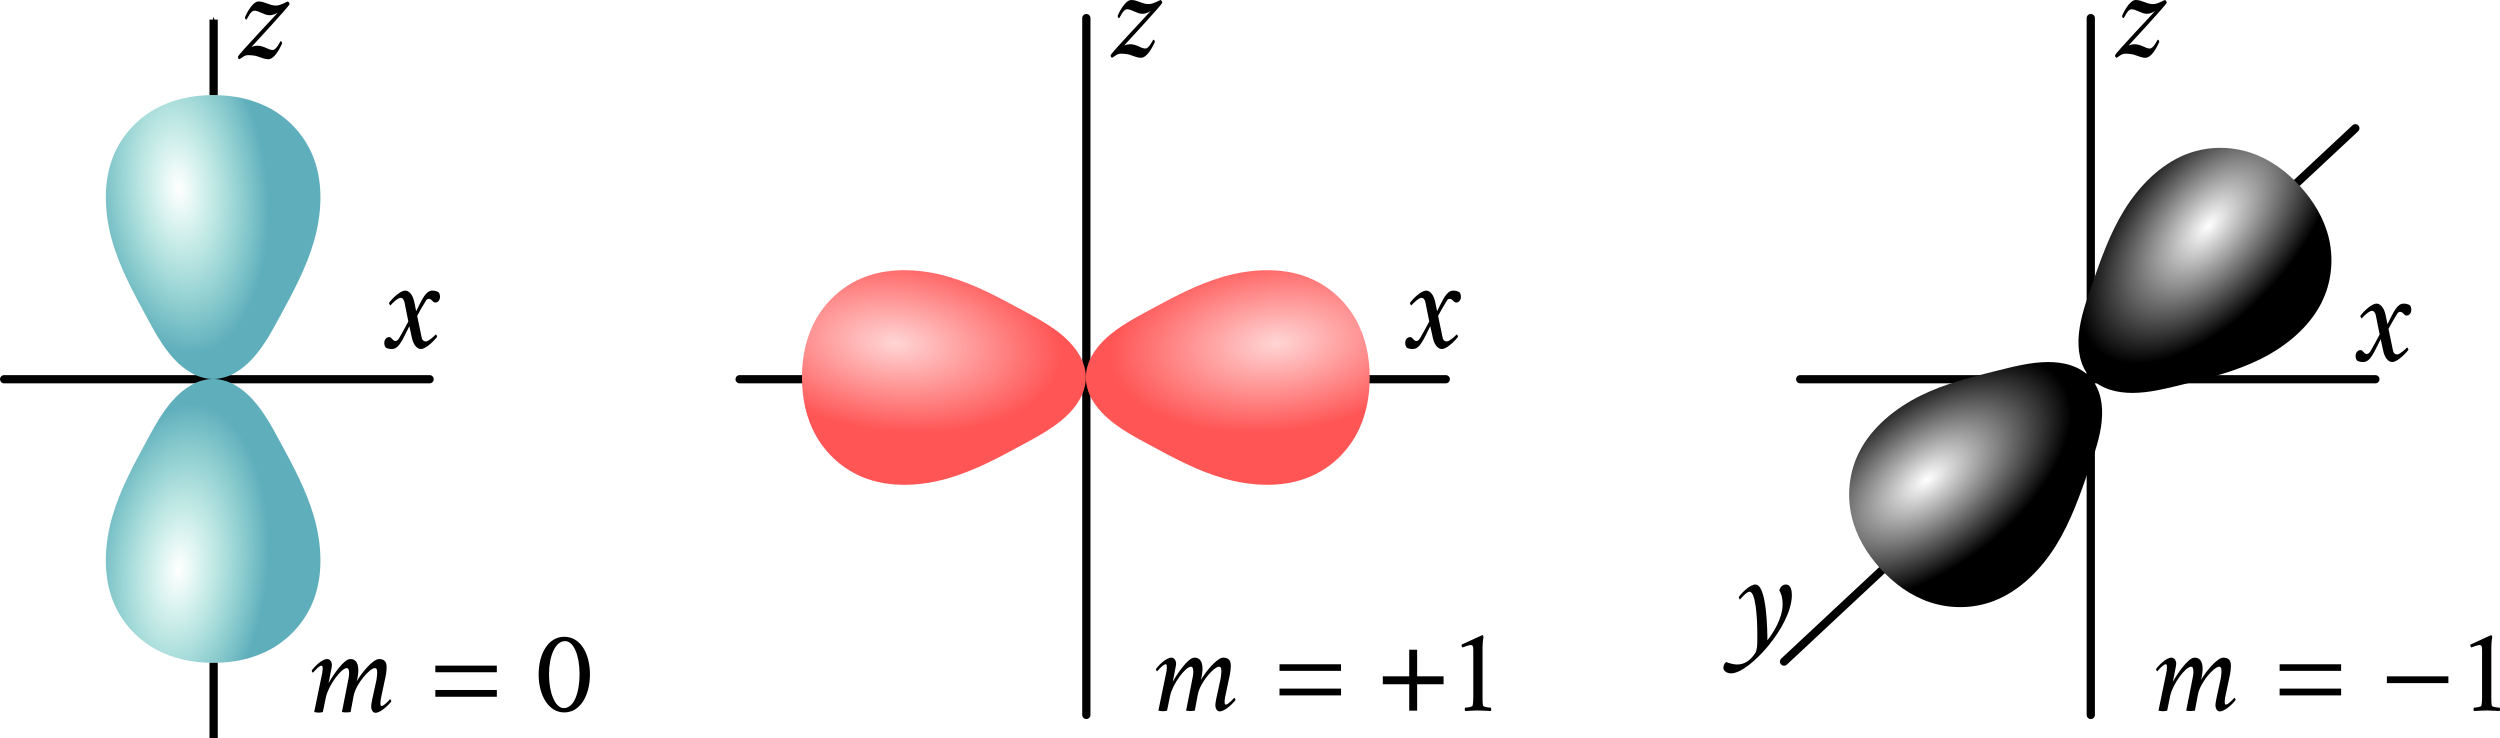 <?xml version="1.0" encoding="UTF-8" standalone="no"?>
<svg
   xmlns:ns2="http://www.iki.fi/pav/software/textext/"
   xmlns:dc="http://purl.org/dc/elements/1.1/"
   xmlns:cc="http://creativecommons.org/ns#"
   xmlns:rdf="http://www.w3.org/1999/02/22-rdf-syntax-ns#"
   xmlns:svg="http://www.w3.org/2000/svg"
   xmlns="http://www.w3.org/2000/svg"
   xmlns:xlink="http://www.w3.org/1999/xlink"
   xmlns:sodipodi="http://sodipodi.sourceforge.net/DTD/sodipodi-0.dtd"
   xmlns:inkscape="http://www.inkscape.org/namespaces/inkscape"
   width="80.341mm"
   height="23.731mm"
   viewBox="0 0 80.341 23.731"
   version="1.1"
   id="svg6720"
   inkscape:version="1.0.1 (3bc2e813f5, 2020-09-07)"
   sodipodi:docname="fig_5_2.svg">
  <defs
     id="defs6714">
    <marker
       inkscape:stockid="Arrow1Mend"
       orient="auto"
       refY="0"
       refX="0"
       id="marker20044"
       style="overflow:visible"
       inkscape:isstock="true">
      <path
         id="path20042"
         d="M 0,0 5,-5 -12.5,0 5,5 Z"
         style="fill:#000000;fill-opacity:1;fill-rule:evenodd;stroke:#000000;stroke-width:1pt;stroke-opacity:1"
         transform="matrix(-0.4,0,0,-0.4,-4,0)" />
    </marker>
    <marker
       inkscape:stockid="Arrow1Mend"
       orient="auto"
       refY="0"
       refX="0"
       id="marker19872"
       style="overflow:visible"
       inkscape:isstock="true">
      <path
         id="path19870"
         d="M 0,0 5,-5 -12.5,0 5,5 Z"
         style="fill:#000000;fill-opacity:1;fill-rule:evenodd;stroke:#000000;stroke-width:1pt;stroke-opacity:1"
         transform="matrix(-0.4,0,0,-0.4,-4,0)" />
    </marker>
    <marker
       inkscape:stockid="Arrow1Mend"
       orient="auto"
       refY="0"
       refX="0"
       id="marker19636"
       style="overflow:visible"
       inkscape:isstock="true">
      <path
         id="path19634"
         d="M 0,0 5,-5 -12.5,0 5,5 Z"
         style="fill:#000000;fill-opacity:1;fill-rule:evenodd;stroke:#000000;stroke-width:1pt;stroke-opacity:1"
         transform="matrix(-0.4,0,0,-0.4,-4,0)" />
    </marker>
    <marker
       inkscape:stockid="Arrow1Mend"
       orient="auto"
       refY="0"
       refX="0"
       id="marker18464"
       style="overflow:visible"
       inkscape:isstock="true"
       inkscape:collect="always">
      <path
         id="path18462"
         d="M 0,0 5,-5 -12.5,0 5,5 Z"
         style="fill:#000000;fill-opacity:1;fill-rule:evenodd;stroke:#000000;stroke-width:1pt;stroke-opacity:1"
         transform="matrix(-0.4,0,0,-0.4,-4,0)" />
    </marker>
    <marker
       inkscape:stockid="Arrow1Mend"
       orient="auto"
       refY="0"
       refX="0"
       id="marker17704"
       style="overflow:visible"
       inkscape:isstock="true"
       inkscape:collect="always">
      <path
         id="path17702"
         d="M 0,0 5,-5 -12.5,0 5,5 Z"
         style="fill:#000000;fill-opacity:1;fill-rule:evenodd;stroke:#000000;stroke-width:1pt;stroke-opacity:1"
         transform="matrix(-0.4,0,0,-0.4,-4,0)" />
    </marker>
    <marker
       inkscape:stockid="Arrow1Mend"
       orient="auto"
       refY="0"
       refX="0"
       id="marker17694"
       style="overflow:visible"
       inkscape:isstock="true">
      <path
         id="path17692"
         d="M 0,0 5,-5 -12.5,0 5,5 Z"
         style="fill:#000000;fill-opacity:1;fill-rule:evenodd;stroke:#000000;stroke-width:1pt;stroke-opacity:1"
         transform="matrix(-0.4,0,0,-0.4,-4,0)" />
    </marker>
    <marker
       inkscape:stockid="Arrow1Mend"
       orient="auto"
       refY="0"
       refX="0"
       id="marker15886"
       style="overflow:visible"
       inkscape:isstock="true"
       inkscape:collect="always">
      <path
         id="path15884"
         d="M 0,0 5,-5 -12.5,0 5,5 Z"
         style="fill:#000000;fill-opacity:1;fill-rule:evenodd;stroke:#000000;stroke-width:1pt;stroke-opacity:1"
         transform="matrix(-0.4,0,0,-0.4,-4,0)" />
    </marker>
    <marker
       inkscape:stockid="Arrow1Mend"
       orient="auto"
       refY="0"
       refX="0"
       id="marker15876"
       style="overflow:visible"
       inkscape:isstock="true"
       inkscape:collect="always">
      <path
         id="path15874"
         d="M 0,0 5,-5 -12.5,0 5,5 Z"
         style="fill:#000000;fill-opacity:1;fill-rule:evenodd;stroke:#000000;stroke-width:1pt;stroke-opacity:1"
         transform="matrix(-0.4,0,0,-0.4,-4,0)" />
    </marker>
    <marker
       inkscape:stockid="Arrow1Mend"
       orient="auto"
       refY="0"
       refX="0"
       id="marker14033"
       style="overflow:visible"
       inkscape:isstock="true"
       inkscape:collect="always">
      <path
         id="path14031"
         d="M 0,0 5,-5 -12.5,0 5,5 Z"
         style="fill:#000000;fill-opacity:1;fill-rule:evenodd;stroke:#000000;stroke-width:1pt;stroke-opacity:1"
         transform="matrix(-0.4,0,0,-0.4,-4,0)" />
    </marker>
    <marker
       style="overflow:visible"
       id="marker12976"
       refX="0"
       refY="0"
       orient="auto"
       inkscape:stockid="Arrow1Send"
       inkscape:isstock="true">
      <path
         transform="matrix(-0.2,0,0,-0.2,-1.2,0)"
         style="fill:#000000;fill-opacity:1;fill-rule:evenodd;stroke:#000000;stroke-width:1pt;stroke-opacity:1"
         d="M 0,0 5,-5 -12.5,0 5,5 Z"
         id="path12974" />
    </marker>
    <marker
       style="overflow:visible"
       id="marker11382"
       refX="0"
       refY="0"
       orient="auto"
       inkscape:stockid="Arrow1Send"
       inkscape:isstock="true">
      <path
         transform="matrix(-0.2,0,0,-0.2,-1.2,0)"
         style="fill:#506a68;fill-opacity:1;fill-rule:evenodd;stroke:#506a68;stroke-width:1pt;stroke-opacity:1"
         d="M 0,0 5,-5 -12.5,0 5,5 Z"
         id="path11380" />
    </marker>
    <marker
       style="overflow:visible"
       id="marker11372"
       refX="0"
       refY="0"
       orient="auto"
       inkscape:stockid="Arrow1Send"
       inkscape:isstock="true">
      <path
         transform="matrix(-0.2,0,0,-0.2,-1.2,0)"
         style="fill:#506a68;fill-opacity:1;fill-rule:evenodd;stroke:#506a68;stroke-width:1pt;stroke-opacity:1"
         d="M 0,0 5,-5 -12.5,0 5,5 Z"
         id="path11370" />
    </marker>
    <marker
       style="overflow:visible"
       id="marker11230"
       refX="0"
       refY="0"
       orient="auto"
       inkscape:stockid="Arrow1Send"
       inkscape:isstock="true">
      <path
         transform="matrix(-0.2,0,0,-0.2,-1.2,0)"
         style="fill:#9e7867;fill-opacity:1;fill-rule:evenodd;stroke:#9e7867;stroke-width:1pt;stroke-opacity:1"
         d="M 0,0 5,-5 -12.5,0 5,5 Z"
         id="path11228" />
    </marker>
    <marker
       style="overflow:visible"
       id="Arrow1Sstart"
       refX="0"
       refY="0"
       orient="auto"
       inkscape:stockid="Arrow1Sstart"
       inkscape:isstock="true">
      <path
         transform="matrix(0.2,0,0,0.2,1.2,0)"
         style="fill:#000000;fill-opacity:1;fill-rule:evenodd;stroke:#000000;stroke-width:1pt;stroke-opacity:1"
         d="M 0,0 5,-5 -12.5,0 5,5 Z"
         id="path7384" />
    </marker>
    <marker
       style="overflow:visible"
       id="marker8353"
       refX="0"
       refY="0"
       orient="auto"
       inkscape:stockid="Arrow1Send"
       inkscape:isstock="true">
      <path
         transform="matrix(-0.2,0,0,-0.2,-1.2,0)"
         style="fill:#000000;fill-opacity:1;fill-rule:evenodd;stroke:#000000;stroke-width:1pt;stroke-opacity:1"
         d="M 0,0 5,-5 -12.5,0 5,5 Z"
         id="path8351" />
    </marker>
    <marker
       style="overflow:visible"
       id="Arrow1Mstart"
       refX="0"
       refY="0"
       orient="auto"
       inkscape:stockid="Arrow1Mstart"
       inkscape:isstock="true">
      <path
         transform="matrix(0.4,0,0,0.4,4,0)"
         style="fill:#000000;fill-opacity:1;fill-rule:evenodd;stroke:#000000;stroke-width:1pt;stroke-opacity:1"
         d="M 0,0 5,-5 -12.5,0 5,5 Z"
         id="path7378" />
    </marker>
    <pattern
       id="EMFhbasepattern"
       patternUnits="userSpaceOnUse"
       width="6"
       height="6"
       x="0"
       y="0" />
    <marker
       inkscape:stockid="Arrow1Mend"
       orient="auto"
       refY="0"
       refX="0"
       id="Arrow1Mend-1-1"
       style="overflow:visible"
       inkscape:isstock="true">
      <path
         id="path5846-4-5"
         d="M 0,0 5,-5 -12.5,0 5,5 Z"
         style="fill:#000000;fill-opacity:1;fill-rule:evenodd;stroke:#000000;stroke-width:1pt;stroke-opacity:1"
         transform="matrix(-0.4,0,0,-0.4,-4,0)" />
    </marker>
    <g
       id="g1366">
      <symbol
         overflow="visible"
         id="symbol1352">
        <path
           style="stroke:none"
           d="M 0.5,0 H 4.484 V -4.812 H 0.5 Z M 1,-0.5 V -4.312 H 3.984 V -0.5 Z m 0,0"
           id="path1350" />
      </symbol>
      <symbol
         overflow="visible"
         id="symbol1356">
        <path
           style="stroke:none"
           d="M 1.062,-2.766 C 1.062,-4.312 1.578,-6 2.5,-6.812 c 0,0 -0.125,-0.141 -0.203,-0.188 -1.125,0.906 -1.938,2.328 -1.938,4.234 0,1.875 0.812,3.328 1.938,4.219 C 2.375,1.422 2.5,1.266 2.5,1.266 1.578,0.453 1.062,-1.25 1.062,-2.766 Z m 0,0"
           id="path1354" />
      </symbol>
      <symbol
         overflow="visible"
         id="symbol1360">
        <path
           style="stroke:none"
           d="m 1.844,-0.453 c -0.375,0 -0.672,-0.328 -0.672,-0.688 0,-0.391 0.25,-0.641 0.609,-0.781 C 1.969,-2 2.453,-2.141 2.719,-2.219 v 1.359 c 0,0.109 -0.531,0.406 -0.875,0.406 z M 2.375,-4.344 c -0.719,0 -1.484,0.531 -1.781,0.812 -0.047,0.047 -0.078,0.203 -0.078,0.234 0,0.219 0.125,0.422 0.328,0.422 0.25,0 0.406,-0.141 0.469,-0.469 0.062,-0.391 0.188,-0.641 0.547,-0.641 0.484,0 0.859,0.516 0.859,0.969 V -2.75 c 0,0.172 -0.031,0.219 -0.125,0.25 -0.281,0.141 -1.172,0.422 -1.719,0.625 -0.234,0.078 -0.5,0.406 -0.5,0.812 0,0.641 0.5,1.141 1.141,1.141 0.344,0 1.109,-0.531 1.219,-0.656 C 2.797,-0.281 3.062,0.062 3.344,0.062 c 0.203,0 0.609,-0.266 0.734,-0.375 C 4.109,-0.359 4.125,-0.438 4.125,-0.5 c 0,-0.031 -0.016,-0.078 -0.031,-0.078 -0.031,0.016 -0.156,0.125 -0.328,0.125 -0.234,0 -0.312,-0.203 -0.312,-0.469 V -2.969 c 0,-0.766 -0.516,-1.375 -1.078,-1.375 z m 0,0"
           id="path1358" />
      </symbol>
      <symbol
         overflow="visible"
         id="symbol1364">
        <path
           style="stroke:none"
           d="M 2.188,-2.766 C 2.188,-4.672 1.375,-6.094 0.234,-7 c -0.062,0.047 -0.188,0.188 -0.172,0.188 0.922,0.812 1.406,2.5 1.406,4.047 0,1.516 -0.484,3.219 -1.406,4.031 -0.016,0 0.109,0.156 0.172,0.188 C 1.375,0.562 2.188,-0.891 2.188,-2.766 Z m 0,0"
           id="path1362" />
      </symbol>
    </g>
    <g
       id="g1396">
      <symbol
         overflow="visible"
         id="symbol1382">
        <path
           style="stroke:none"
           d="M 0.5,0 H 4.484 V -4.812 H 0.5 Z M 1,-0.5 V -4.312 H 3.984 V -0.5 Z m 0,0"
           id="path1380" />
      </symbol>
      <symbol
         overflow="visible"
         id="symbol1386">
        <path
           style="stroke:none"
           d="M 1.062,-2.766 C 1.062,-4.312 1.578,-6 2.5,-6.812 c 0,0 -0.125,-0.141 -0.203,-0.188 -1.125,0.906 -1.938,2.328 -1.938,4.234 0,1.875 0.812,3.328 1.938,4.219 C 2.375,1.422 2.5,1.266 2.5,1.266 1.578,0.453 1.062,-1.25 1.062,-2.766 Z m 0,0"
           id="path1384" />
      </symbol>
      <symbol
         overflow="visible"
         id="symbol1390">
        <path
           style="stroke:none"
           d="m 2.094,0.062 c 1.406,0 2.438,-1.062 2.438,-2.328 0,-0.891 -0.625,-2 -1.812,-2 -0.375,0 -1.047,0.422 -1.203,0.531 C 1.453,-3.688 1.469,-3.781 1.469,-3.844 V -5.75 c 0,-0.547 0.094,-0.844 0.094,-0.844 0,-0.078 -0.047,-0.172 -0.094,-0.172 C 1.047,-6.562 0.562,-6.422 0.062,-6.375 c -0.047,0.016 -0.016,0.266 -0.016,0.266 0.281,0 0.547,0.031 0.609,0.172 0.047,0.109 0.047,0.375 0.047,0.5 v 4.375 c 0,0.188 -0.016,0.516 -0.109,0.719 0,0.047 0.078,0.203 0.125,0.203 0.219,-0.078 0.422,0 0.641,0.062 C 1.578,-0.016 1.938,0.062 2.094,0.062 Z M 2.25,-3.688 c 0.891,0 1.453,0.672 1.453,1.797 0,0.797 -0.609,1.625 -1.328,1.625 -0.438,0 -0.906,-0.266 -0.906,-0.688 V -3.312 c 0,-0.062 0,-0.094 0.031,-0.109 C 1.594,-3.516 2,-3.688 2.25,-3.688 Z m 0,0"
           id="path1388" />
      </symbol>
      <symbol
         overflow="visible"
         id="symbol1394">
        <path
           style="stroke:none"
           d="M 2.188,-2.766 C 2.188,-4.672 1.375,-6.094 0.234,-7 c -0.062,0.047 -0.188,0.188 -0.172,0.188 0.922,0.812 1.406,2.5 1.406,4.047 0,1.516 -0.484,3.219 -1.406,4.031 -0.016,0 0.109,0.156 0.172,0.188 C 1.375,0.562 2.188,-0.891 2.188,-2.766 Z m 0,0"
           id="path1392" />
      </symbol>
    </g>
    <g
       style="fill:#3a493f;stroke-width:0"
       id="g3367">
      <symbol
         style="fill:#3a493f;stroke-width:0"
         overflow="visible"
         id="symbol3361">
        <path
           style="fill:#3a493f;stroke:none;stroke-width:0"
           d="M 0.5,0 H 4.484 V -4.812 H 0.5 Z M 1,-0.5 V -4.312 H 3.984 V -0.5 Z m 0,0"
           id="path3359" />
      </symbol>
      <symbol
         style="fill:#3a493f;stroke-width:0"
         overflow="visible"
         id="symbol3365">
        <path
           style="fill:#3a493f;stroke:none;stroke-width:0"
           d="m 2.484,-5.875 c 0.719,0 1.203,1.188 1.203,2.719 0,1.516 -0.438,2.828 -1.312,2.828 -0.703,0 -1.219,-1.25 -1.219,-2.781 0,-1.531 0.516,-2.766 1.328,-2.766 z m -0.062,-0.359 c -1.344,0 -2.125,1.422 -2.125,3.125 0,1.688 0.797,3.141 2.125,3.141 1.344,0 2.125,-1.453 2.125,-3.141 0,-1.703 -0.766,-3.125 -2.125,-3.125 z m 0,0"
           id="path3363" />
      </symbol>
    </g>
    <g
       style="fill:#3a493f;stroke-width:0"
       id="g8548-6">
      <symbol
         style="fill:#3a493f;stroke-width:0"
         overflow="visible"
         id="symbol8542-7">
        <path
           style="fill:#3a493f;stroke:none;stroke-width:0"
           d="M 0.5,0 H 4.484 V -4.812 H 0.5 Z M 1,-0.5 V -4.312 H 3.984 V -0.5 Z m 0,0"
           id="path8540-5" />
      </symbol>
      <symbol
         style="fill:#3a493f;stroke-width:0"
         overflow="visible"
         id="symbol8546-8">
        <path
           style="fill:#3a493f;stroke:none;stroke-width:0"
           d="m 2.484,-5.875 c 0.719,0 1.203,1.188 1.203,2.719 0,1.516 -0.438,2.828 -1.312,2.828 -0.703,0 -1.219,-1.25 -1.219,-2.781 0,-1.531 0.516,-2.766 1.328,-2.766 z m -0.062,-0.359 c -1.344,0 -2.125,1.422 -2.125,3.125 0,1.688 0.797,3.141 2.125,3.141 1.344,0 2.125,-1.453 2.125,-3.141 0,-1.703 -0.766,-3.125 -2.125,-3.125 z m 0,0"
           id="path8544-9" />
      </symbol>
    </g>
    <pattern
       id="EMFhbasepattern-2"
       patternUnits="userSpaceOnUse"
       width="6"
       height="6"
       x="0"
       y="0" />
    <marker
       inkscape:stockid="Arrow1Mend"
       orient="auto"
       refY="0"
       refX="0"
       id="Arrow1Mend-1-1-7"
       style="overflow:visible"
       inkscape:isstock="true"
       inkscape:collect="always">
      <path
         id="path5846-4-5-5"
         d="M 0,0 5,-5 -12.5,0 5,5 Z"
         style="fill:#000000;fill-opacity:1;fill-rule:evenodd;stroke:#000000;stroke-width:1pt;stroke-opacity:1"
         transform="matrix(-0.4,0,0,-0.4,-4,0)" />
    </marker>
    <marker
       inkscape:isstock="true"
       style="overflow:visible"
       id="Arrow1Mend-4"
       refX="0"
       refY="0"
       orient="auto"
       inkscape:stockid="Arrow1Mend">
      <path
         transform="matrix(-0.4,0,0,-0.4,-4,0)"
         style="fill:#000000;fill-opacity:1;fill-rule:evenodd;stroke:#000000;stroke-width:1pt;stroke-opacity:1"
         d="M 0,0 5,-5 -12.5,0 5,5 Z"
         id="path5846-0" />
    </marker>
    <g
       id="g14760">
      <symbol
         id="symbol14754"
         overflow="visible">
        <path
           id="path14752"
           d=""
           style="stroke:none" />
      </symbol>
      <symbol
         id="symbol14758"
         overflow="visible">
        <path
           id="path14756"
           d="m 1.328,-4.391 c -0.469,0 -1.156,0.766 -1.266,0.953 0,0.062 0.062,0.188 0.094,0.188 0.031,-0.031 0.484,-0.594 0.719,-0.594 0.484,0 0.594,2.062 0.594,3.219 v 0.453 c 0,0.375 -0.016,0.781 -0.172,1.016 -0.328,0.484 -0.75,0.844 -1.375,0.844 -0.219,0 -0.656,-0.109 -0.812,-0.188 -0.141,0.078 -0.219,0.281 -0.219,0.438 0,0.219 0.234,0.422 0.594,0.422 1.359,0 4.609,-3.578 4.609,-5.953 0,-0.219 -0.031,-0.797 -0.453,-0.797 -0.234,0 -0.422,0.172 -0.5,0.438 0.109,0.219 0.25,0.469 0.25,1.078 0,1.094 -0.797,2.281 -1.156,2.719 0,-0.609 -0.031,-4.234 -0.906,-4.234 z m 0,0"
           style="stroke:none" />
      </symbol>
    </g>
    <g
       id="g14776">
      <symbol
         id="symbol14770"
         overflow="visible">
        <path
           id="path14768"
           d=""
           style="stroke:none" />
      </symbol>
      <symbol
         id="symbol14774"
         overflow="visible">
        <path
           id="path14772"
           d="m 2.312,-3.344 c 0.328,0 0.609,-0.188 0.641,-0.219 -0.016,0.047 -3.047,3.219 -3.047,3.375 0,0.094 0.047,0.172 0.109,0.188 0.188,-0.094 0.375,-0.312 0.656,-0.312 0.234,0 0.562,0.031 0.719,0.094 C 1.656,-0.125 1.969,0 2.203,0 2.688,0 3.094,-0.828 3.266,-1.203 3.25,-1.281 3.234,-1.375 3.141,-1.375 c -0.062,0.094 -0.328,0.672 -0.594,0.672 -0.156,0 -0.344,-0.078 -0.531,-0.172 -0.188,-0.078 -0.406,-0.156 -0.625,-0.156 -0.219,0 -0.422,0.078 -0.469,0.109 0.031,-0.047 2.906,-3.125 2.906,-3.266 0,-0.062 -0.047,-0.156 -0.125,-0.203 -0.078,0 -0.531,0.312 -0.906,0.312 -0.516,0 -0.828,-0.312 -1.328,-0.312 C 1,-4.391 0.5,-3.375 0.438,-3.172 c 0.016,0.094 0.047,0.156 0.125,0.156 C 0.625,-3.094 0.875,-3.688 1.141,-3.688 c 0.391,0 0.75,0.344 1.172,0.344 z m 0,0"
           style="stroke:none" />
      </symbol>
    </g>
    <g
       id="g14792">
      <symbol
         id="symbol14786"
         overflow="visible">
        <path
           id="path14784"
           d=""
           style="stroke:none" />
      </symbol>
      <symbol
         id="symbol14790"
         overflow="visible">
        <path
           id="path14788"
           d="M 2.984,-0.891 2.656,-2.469 c 0.188,-0.375 0.375,-0.672 0.609,-1.062 0.062,-0.125 0.141,-0.234 0.266,-0.234 H 3.562 c 0.219,0.016 0.266,0.281 0.469,0.281 0.219,0 0.359,-0.203 0.359,-0.438 0,-0.156 -0.047,-0.266 -0.109,-0.344 -0.156,-0.094 -0.328,-0.125 -0.469,-0.125 -0.516,0 -0.781,0.672 -1.234,1.562 L 2.438,-3.516 c -0.109,-0.547 -0.391,-0.875 -0.688,-0.875 -0.453,0 -1.156,0.797 -1.234,0.938 0,0.047 0.078,0.188 0.109,0.188 0.109,-0.141 0.562,-0.578 0.766,-0.578 0.172,0 0.281,0.172 0.312,0.391 l 0.281,1.406 c -0.25,0.484 -0.422,0.781 -0.688,1.25 C 1.219,-0.672 1.141,-0.562 1,-0.562 H 0.984 c -0.219,-0.031 -0.25,-0.297 -0.453,-0.297 -0.234,0 -0.375,0.219 -0.375,0.453 0,0.141 0.047,0.25 0.109,0.344 0.156,0.094 0.328,0.109 0.469,0.109 0.562,0 0.828,-0.766 1.328,-1.734 L 2.25,-0.828 c 0.109,0.531 0.375,0.875 0.688,0.875 0.438,0 1.156,-0.797 1.234,-0.938 C 4.172,-0.938 4.094,-1.062 4.062,-1.062 3.953,-0.922 3.5,-0.531 3.328,-0.531 c -0.219,0 -0.312,-0.141 -0.344,-0.359 z m 0,0"
           style="stroke:none" />
      </symbol>
    </g>
    <linearGradient
       id="linearGradient4672">
      <stop
         style="stop-color:#ffffff;stop-opacity:1;"
         offset="0"
         id="stop4674" />
      <stop
         style="stop-color:#ffffff;stop-opacity:0;"
         offset="1"
         id="stop4676" />
    </linearGradient>
    <linearGradient
       id="linearGradient4656">
      <stop
         id="stop4658"
         offset="0"
         style="stop-color:#000000;stop-opacity:1;" />
      <stop
         id="stop4660"
         offset="1"
         style="stop-color:#050000;stop-opacity:0;" />
    </linearGradient>
    <linearGradient
       id="linearGradient2567">
      <stop
         style="stop-color:#ffffff;stop-opacity:1;"
         offset="0"
         id="stop2569" />
      <stop
         style="stop-color:#000000;stop-opacity:1;"
         offset="1"
         id="stop2571" />
    </linearGradient>
    <radialGradient
       id="radialGradient3809"
       gradientUnits="userSpaceOnUse"
       cy="249.594"
       cx="295.129"
       gradientTransform="matrix(0.164,-2.325,1.39,0.098,-61.87,886.889)"
       r="114.636">
      <stop
         id="stop3813"
         stop-color="#ffffff"
         offset="0" />
      <stop
         id="stop3825"
         stop-color="#ff7f7f"
         offset="0.236" />
      <stop
         id="stop3841"
         stop-color="#ff0000"
         offset="0.858" />
      <stop
         id="stop3807"
         stop-color="#9e0000"
         offset="1" />
    </radialGradient>
    <filter
       id="filter3827"
       color-interpolation-filters="sRGB">
      <feGaussianBlur
         id="feGaussianBlur3829"
         stdDeviation="4"
         result="result8" />
      <feOffset
         id="feOffset3831"
         result="result11"
         dx="4"
         dy="4" />
      <feComposite
         id="feComposite3833"
         operator="in"
         in="SourceGraphic"
         in2="result11"
         result="result6" />
      <feFlood
         id="feFlood3835"
         flood-color="rgb(0,0,0)"
         in="result6"
         flood-opacity="1"
         result="result10" />
      <feBlend
         id="feBlend3837"
         result="result12"
         in="result6"
         in2="result10"
         mode="normal" />
      <feComposite
         id="feComposite3839"
         operator="in"
         in2="SourceGraphic"
         result="result2" />
    </filter>
    <radialGradient
       id="radialGradient3851"
       gradientUnits="userSpaceOnUse"
       cy="685.425"
       cx="330.466"
       gradientTransform="matrix(0.862,0.19,-0.462,2.094,362.995,-802.883)"
       r="114.631">
      <stop
         id="stop3855"
         stop-color="#ffffff"
         offset="0" />
      <stop
         id="stop3857"
         stop-color="#00c6ff"
         offset="0.202" />
      <stop
         id="stop3859"
         stop-color="#0000ff"
         offset="0.742" />
      <stop
         id="stop3861"
         stop-color="#0000bb"
         offset="1" />
    </radialGradient>
    <filter
       id="filter3863"
       color-interpolation-filters="sRGB">
      <feGaussianBlur
         id="feGaussianBlur3865"
         stdDeviation="4"
         result="result8" />
      <feOffset
         id="feOffset3867"
         result="result11"
         dx="4"
         dy="4" />
      <feComposite
         id="feComposite3869"
         operator="in"
         in="SourceGraphic"
         in2="result11"
         result="result6" />
      <feFlood
         id="feFlood3871"
         flood-color="rgb(0,0,0)"
         in="result6"
         flood-opacity="1"
         result="result10" />
      <feBlend
         id="feBlend3873"
         result="result12"
         in="result6"
         in2="result10"
         mode="normal" />
      <feComposite
         id="feComposite3875"
         operator="in"
         in2="SourceGraphic"
         result="result2" />
    </filter>
    <linearGradient
       id="linearGradient1032">
      <stop
         offset="0"
         style="stop-color:#ffd5d5;stop-opacity:1"
         id="stop1028" />
      <stop
         offset="1"
         style="stop-color:#ff5555;stop-opacity:1"
         id="stop1030" />
    </linearGradient>
    <linearGradient
       id="linearGradient4614-6">
      <stop
         id="stop4616-8"
         style="stop-color:#5fd3bc;stop-opacity:0"
         offset="0" />
      <stop
         id="stop4618-1"
         style="stop-color:#5faebc;stop-opacity:1"
         offset="1" />
    </linearGradient>
    <radialGradient
       cx="83.883"
       cy="-21.773"
       r="12.279"
       fx="83.883"
       fy="-21.773"
       id="radialGradient3545"
       xlink:href="#linearGradient4614-6"
       gradientUnits="userSpaceOnUse"
       gradientTransform="matrix(-0.229,0.038,-0.053,-0.433,176.565,30.463)" />
    <radialGradient
       cx="83.883"
       cy="-21.773"
       r="12.279"
       fx="83.883"
       fy="-21.773"
       id="radialGradient3547"
       xlink:href="#linearGradient1032"
       gradientUnits="userSpaceOnUse"
       gradientTransform="matrix(0.051,-0.357,-0.576,-0.082,144.353,79.07)" />
    <radialGradient
       xlink:href="#linearGradient4672"
       id="radialGradient106"
       gradientUnits="userSpaceOnUse"
       gradientTransform="matrix(0.151,-1.055,-1.701,-0.243,493.398,233.241)"
       cx="83.883"
       cy="-21.773"
       fx="83.883"
       fy="-21.773"
       r="12.279" />
    <radialGradient
       xlink:href="#linearGradient4614-6"
       id="radialGradient165"
       gradientUnits="userSpaceOnUse"
       gradientTransform="matrix(-0.57,-3.987,6.43,-0.919,590.643,690.34)"
       cx="83.883"
       cy="-21.773"
       fx="83.883"
       fy="-21.773"
       r="12.279" />
    <radialGradient
       xlink:href="#linearGradient4614-6"
       id="radialGradient167"
       gradientUnits="userSpaceOnUse"
       gradientTransform="matrix(0.193,-1.35,-2.178,-0.311,178.901,494.834)"
       cx="83.883"
       cy="-21.773"
       fx="83.883"
       fy="-21.773"
       r="12.279" />
    <radialGradient
       xlink:href="#linearGradient4614-6"
       id="radialGradient1285"
       gradientUnits="userSpaceOnUse"
       gradientTransform="matrix(-0.151,-1.055,1.701,-0.243,727.09,249.305)"
       cx="83.883"
       cy="-21.773"
       fx="83.883"
       fy="-21.773"
       r="12.279" />
    <radialGradient
       xlink:href="#linearGradient1032"
       id="radialGradient884"
       gradientUnits="userSpaceOnUse"
       gradientTransform="matrix(0.619,0,0,0.667,100.9,264.771)"
       cx="280.87"
       cy="173.808"
       fx="280.87"
       fy="173.808"
       r="68.128" />
    <radialGradient
       r="68.128"
       fy="173.808"
       fx="280.87"
       cy="173.808"
       cx="280.87"
       gradientTransform="matrix(0.164,0,0,0.177,597.094,136.707)"
       gradientUnits="userSpaceOnUse"
       id="radialGradient57"
       xlink:href="#linearGradient1032" />
    <radialGradient
       inkscape:collect="always"
       xlink:href="#linearGradient4614-6"
       id="radialGradient15758"
       gradientUnits="userSpaceOnUse"
       gradientTransform="matrix(-0.229,-0.038,-0.053,0.433,176.565,67.941)"
       cx="83.883"
       cy="-21.773"
       fx="83.883"
       fy="-21.773"
       r="12.279" />
    <radialGradient
       inkscape:collect="always"
       xlink:href="#linearGradient1032"
       id="radialGradient15950"
       gradientUnits="userSpaceOnUse"
       gradientTransform="matrix(0.038,-0.229,-0.433,-0.053,168.92,66.105)"
       cx="83.883"
       cy="-21.773"
       fx="83.883"
       fy="-21.773"
       r="12.279" />
    <radialGradient
       inkscape:collect="always"
       xlink:href="#linearGradient1032"
       id="radialGradient15952"
       gradientUnits="userSpaceOnUse"
       gradientTransform="matrix(-0.038,-0.229,0.433,-0.053,206.398,66.105)"
       cx="83.883"
       cy="-21.773"
       fx="83.883"
       fy="-21.773"
       r="12.279" />
    <radialGradient
       inkscape:collect="always"
       xlink:href="#linearGradient2567"
       id="radialGradient17928"
       gradientUnits="userSpaceOnUse"
       gradientTransform="matrix(-0.126,-0.195,-0.356,0.253,217.5,74.304)"
       cx="83.883"
       cy="-21.773"
       fx="83.883"
       fy="-21.773"
       r="12.279" />
    <radialGradient
       inkscape:collect="always"
       xlink:href="#linearGradient2567"
       id="radialGradient17930"
       gradientUnits="userSpaceOnUse"
       gradientTransform="matrix(-0.182,-0.143,0.285,-0.331,245.207,49.067)"
       cx="83.883"
       cy="-21.773"
       fx="83.883"
       fy="-21.773"
       r="12.279" />
  </defs>
  <sodipodi:namedview
     id="base"
     pagecolor="#ffffff"
     bordercolor="#666666"
     borderopacity="1.0"
     inkscape:pageopacity="0.0"
     inkscape:pageshadow="2"
     inkscape:zoom="2"
     inkscape:cx="174.90537"
     inkscape:cy="50.727574"
     inkscape:document-units="mm"
     inkscape:current-layer="layer1"
     inkscape:document-rotation="0"
     showgrid="false"
     inkscape:window-width="1600"
     inkscape:window-height="837"
     inkscape:window-x="-8"
     inkscape:window-y="-8"
     inkscape:window-maximized="1" />
  <g
     inkscape:label="Layer 1"
     inkscape:groupmode="layer"
     id="layer1"
     transform="translate(-152.764,-37.023)">
    <path
       style="fill:none;stroke:#000000;stroke-width:0.265;stroke-linecap:butt;stroke-linejoin:miter;stroke-miterlimit:4;stroke-dasharray:none;stroke-opacity:1;marker-end:url(#Arrow1Mend-1-1-7)"
       d="M 159.629,40.081 V 37.653"
       id="path6717-8-4"
       sodipodi:nodetypes="cc" />
    <path
       style="fill:none;stroke:#000000;stroke-width:0.265;stroke-linecap:round;stroke-linejoin:miter;stroke-miterlimit:4;stroke-dasharray:none;stroke-opacity:1;marker-end:url(#marker14033)"
       d="m 152.897,49.21 h 13.673"
       id="path14029"
       sodipodi:nodetypes="cc" />
    <g
       transform="matrix(0.423,0,0,0.423,208.147,55.807)"
       ns2:version="1.1.0"
       ns2:texconverter="pdflatex"
       ns2:pdfconverter="inkscape"
       ns2:text="$y$"
       ns2:preamble="C:\\Users\\flvisa\\Desktop\\lna\\latexify_books\\textext_preamble.tex"
       ns2:scale="1.199999858267946"
       ns2:alignment="middle center"
       ns2:inkscapeversion="1.0"
       ns2:jacobian_sqrt="0.423334"
       id="g12067">
      <defs
         id="id-91b4fe72-d626-4ad2-a763-998a9ec9b4ca">
        <g
           id="g14314">
          <symbol
             id="symbol14308"
             overflow="visible">
            <path
               id="path14306"
               d=""
               style="stroke:none" />
          </symbol>
          <symbol
             id="symbol14312"
             overflow="visible">
            <path
               id="path14310"
               d="m 1.328,-4.391 c -0.469,0 -1.156,0.766 -1.266,0.953 0,0.062 0.062,0.188 0.094,0.188 0.031,-0.031 0.484,-0.594 0.719,-0.594 0.484,0 0.594,2.062 0.594,3.219 v 0.453 c 0,0.375 -0.016,0.781 -0.172,1.016 -0.328,0.484 -0.75,0.844 -1.375,0.844 -0.219,0 -0.656,-0.109 -0.812,-0.188 -0.141,0.078 -0.219,0.281 -0.219,0.438 0,0.219 0.234,0.422 0.594,0.422 1.359,0 4.609,-3.578 4.609,-5.953 0,-0.219 -0.031,-0.797 -0.453,-0.797 -0.234,0 -0.422,0.172 -0.5,0.438 0.109,0.219 0.25,0.469 0.25,1.078 0,1.094 -0.797,2.281 -1.156,2.719 0,-0.609 -0.031,-4.234 -0.906,-4.234 z m 0,0"
               style="stroke:none" />
          </symbol>
        </g>
      </defs>
      <g
         transform="translate(-148.6,-130.374)"
         id="id-42403ce0-48cb-445a-a1ab-c241fea7ee35">
        <g
           id="id-1ac4231a-67bb-45ca-a043-fa33cfd0e8b6"
           style="fill:#000000;fill-opacity:1">
          <g
             transform="translate(149.709,134.765)"
             id="g12063">
            <path
               id="id-496ddd94-2b0b-4414-857c-4bd6f7110558"
               d="m 1.328,-4.391 c -0.469,0 -1.156,0.766 -1.266,0.953 0,0.062 0.062,0.188 0.094,0.188 0.031,-0.031 0.484,-0.594 0.719,-0.594 0.484,0 0.594,2.062 0.594,3.219 v 0.453 c 0,0.375 -0.016,0.781 -0.172,1.016 -0.328,0.484 -0.75,0.844 -1.375,0.844 -0.219,0 -0.656,-0.109 -0.812,-0.188 -0.141,0.078 -0.219,0.281 -0.219,0.438 0,0.219 0.234,0.422 0.594,0.422 1.359,0 4.609,-3.578 4.609,-5.953 0,-0.219 -0.031,-0.797 -0.453,-0.797 -0.234,0 -0.422,0.172 -0.5,0.438 0.109,0.219 0.25,0.469 0.25,1.078 0,1.094 -0.797,2.281 -1.156,2.719 0,-0.609 -0.031,-4.234 -0.906,-4.234 z m 0,0"
               style="stroke:none" />
          </g>
        </g>
      </g>
    </g>
    <g
       transform="matrix(0.423,0,0,0.423,160.41,37.07)"
       ns2:version="1.1.0"
       ns2:texconverter="pdflatex"
       ns2:pdfconverter="inkscape"
       ns2:text="$z$"
       ns2:preamble="C:\\Users\\flvisa\\Desktop\\lna\\latexify_books\\textext_preamble.tex"
       ns2:scale="1.1999998299215373"
       ns2:alignment="middle center"
       ns2:inkscapeversion="1.0"
       ns2:jacobian_sqrt="0.423334"
       id="g13345">
      <defs
         id="id-0b9db9f7-f742-4ea1-8f5c-d49ae6476614">
        <g
           id="g14330">
          <symbol
             id="symbol14324"
             overflow="visible">
            <path
               id="path14322"
               d=""
               style="stroke:none" />
          </symbol>
          <symbol
             id="symbol14328"
             overflow="visible">
            <path
               id="path14326"
               d="m 2.312,-3.344 c 0.328,0 0.609,-0.188 0.641,-0.219 -0.016,0.047 -3.047,3.219 -3.047,3.375 0,0.094 0.047,0.172 0.109,0.188 0.188,-0.094 0.375,-0.312 0.656,-0.312 0.234,0 0.562,0.031 0.719,0.094 C 1.656,-0.125 1.969,0 2.203,0 2.688,0 3.094,-0.828 3.266,-1.203 3.25,-1.281 3.234,-1.375 3.141,-1.375 c -0.062,0.094 -0.328,0.672 -0.594,0.672 -0.156,0 -0.344,-0.078 -0.531,-0.172 -0.188,-0.078 -0.406,-0.156 -0.625,-0.156 -0.219,0 -0.422,0.078 -0.469,0.109 0.031,-0.047 2.906,-3.125 2.906,-3.266 0,-0.062 -0.047,-0.156 -0.125,-0.203 -0.078,0 -0.531,0.312 -0.906,0.312 -0.516,0 -0.828,-0.312 -1.328,-0.312 C 1,-4.391 0.5,-3.375 0.438,-3.172 c 0.016,0.094 0.047,0.156 0.125,0.156 C 0.625,-3.094 0.875,-3.688 1.141,-3.688 c 0.391,0 0.75,0.344 1.172,0.344 z m 0,0"
               style="stroke:none" />
          </symbol>
        </g>
      </defs>
      <g
         transform="translate(-148.917,-130.374)"
         id="id-9f8a7296-6107-446d-9009-d3e92cddcf9d">
        <g
           id="id-27943fef-a6c4-4e14-8512-f3f8d5d7abb3"
           style="fill:#000000;fill-opacity:1">
          <g
             transform="translate(149.011,134.765)"
             id="g13341">
            <path
               id="id-b18d4a8e-f3c2-4cca-88e0-8fb549be9ebd"
               d="m 2.312,-3.344 c 0.328,0 0.609,-0.188 0.641,-0.219 -0.016,0.047 -3.047,3.219 -3.047,3.375 0,0.094 0.047,0.172 0.109,0.188 0.188,-0.094 0.375,-0.312 0.656,-0.312 0.234,0 0.562,0.031 0.719,0.094 C 1.656,-0.125 1.969,0 2.203,0 2.688,0 3.094,-0.828 3.266,-1.203 3.25,-1.281 3.234,-1.375 3.141,-1.375 c -0.062,0.094 -0.328,0.672 -0.594,0.672 -0.156,0 -0.344,-0.078 -0.531,-0.172 -0.188,-0.078 -0.406,-0.156 -0.625,-0.156 -0.219,0 -0.422,0.078 -0.469,0.109 0.031,-0.047 2.906,-3.125 2.906,-3.266 0,-0.062 -0.047,-0.156 -0.125,-0.203 -0.078,0 -0.531,0.312 -0.906,0.312 -0.516,0 -0.828,-0.312 -1.328,-0.312 C 1,-4.391 0.5,-3.375 0.438,-3.172 c 0.016,0.094 0.047,0.156 0.125,0.156 C 0.625,-3.094 0.875,-3.688 1.141,-3.688 c 0.391,0 0.75,0.344 1.172,0.344 z m 0,0"
               style="stroke:none" />
          </g>
        </g>
      </g>
    </g>
    <g
       transform="matrix(0.423,0,0,0.423,165.113,46.362)"
       ns2:version="1.1.0"
       ns2:texconverter="pdflatex"
       ns2:pdfconverter="inkscape"
       ns2:text="$x$"
       ns2:preamble="C:\\Users\\flvisa\\Desktop\\lna\\latexify_books\\textext_preamble.tex"
       ns2:scale="1.1999998299215373"
       ns2:alignment="middle center"
       ns2:inkscapeversion="1.0"
       ns2:jacobian_sqrt="0.423334"
       id="g14458">
      <defs
         id="id-ea2f0224-c95a-42e1-afb2-5a9b8dba5e7c">
        <g
           id="g14346">
          <symbol
             id="symbol14340"
             overflow="visible">
            <path
               id="path14338"
               d=""
               style="stroke:none" />
          </symbol>
          <symbol
             id="symbol14344"
             overflow="visible">
            <path
               id="path14342"
               d="M 2.984,-0.891 2.656,-2.469 c 0.188,-0.375 0.375,-0.672 0.609,-1.062 0.062,-0.125 0.141,-0.234 0.266,-0.234 H 3.562 c 0.219,0.016 0.266,0.281 0.469,0.281 0.219,0 0.359,-0.203 0.359,-0.438 0,-0.156 -0.047,-0.266 -0.109,-0.344 -0.156,-0.094 -0.328,-0.125 -0.469,-0.125 -0.516,0 -0.781,0.672 -1.234,1.562 L 2.438,-3.516 c -0.109,-0.547 -0.391,-0.875 -0.688,-0.875 -0.453,0 -1.156,0.797 -1.234,0.938 0,0.047 0.078,0.188 0.109,0.188 0.109,-0.141 0.562,-0.578 0.766,-0.578 0.172,0 0.281,0.172 0.312,0.391 l 0.281,1.406 c -0.25,0.484 -0.422,0.781 -0.688,1.25 C 1.219,-0.672 1.141,-0.562 1,-0.562 H 0.984 c -0.219,-0.031 -0.25,-0.297 -0.453,-0.297 -0.234,0 -0.375,0.219 -0.375,0.453 0,0.141 0.047,0.25 0.109,0.344 0.156,0.094 0.328,0.109 0.469,0.109 0.562,0 0.828,-0.766 1.328,-1.734 L 2.25,-0.828 c 0.109,0.531 0.375,0.875 0.688,0.875 0.438,0 1.156,-0.797 1.234,-0.938 C 4.172,-0.938 4.094,-1.062 4.062,-1.062 3.953,-0.922 3.5,-0.531 3.328,-0.531 c -0.219,0 -0.312,-0.141 -0.344,-0.359 z m 0,0"
               style="stroke:none" />
          </symbol>
        </g>
      </defs>
      <g
         transform="translate(-149.167,-130.374)"
         id="id-a4fbe292-06ce-495d-afcd-094d48e7ac10">
        <g
           id="id-25f633be-94aa-4c09-b246-8cee4e4b7856"
           style="fill:#000000;fill-opacity:1">
          <g
             transform="translate(149.011,134.765)"
             id="g14454">
            <path
               id="id-2549147a-ab36-4c01-86d8-99d99ede860c"
               d="M 2.984,-0.891 2.656,-2.469 c 0.188,-0.375 0.375,-0.672 0.609,-1.062 0.062,-0.125 0.141,-0.234 0.266,-0.234 H 3.562 c 0.219,0.016 0.266,0.281 0.469,0.281 0.219,0 0.359,-0.203 0.359,-0.438 0,-0.156 -0.047,-0.266 -0.109,-0.344 -0.156,-0.094 -0.328,-0.125 -0.469,-0.125 -0.516,0 -0.781,0.672 -1.234,1.562 L 2.438,-3.516 c -0.109,-0.547 -0.391,-0.875 -0.688,-0.875 -0.453,0 -1.156,0.797 -1.234,0.938 0,0.047 0.078,0.188 0.109,0.188 0.109,-0.141 0.562,-0.578 0.766,-0.578 0.172,0 0.281,0.172 0.312,0.391 l 0.281,1.406 c -0.25,0.484 -0.422,0.781 -0.688,1.25 C 1.219,-0.672 1.141,-0.562 1,-0.562 H 0.984 c -0.219,-0.031 -0.25,-0.297 -0.453,-0.297 -0.234,0 -0.375,0.219 -0.375,0.453 0,0.141 0.047,0.25 0.109,0.344 0.156,0.094 0.328,0.109 0.469,0.109 0.562,0 0.828,-0.766 1.328,-1.734 L 2.25,-0.828 c 0.109,0.531 0.375,0.875 0.688,0.875 0.438,0 1.156,-0.797 1.234,-0.938 C 4.172,-0.938 4.094,-1.062 4.062,-1.062 3.953,-0.922 3.5,-0.531 3.328,-0.531 c -0.219,0 -0.312,-0.141 -0.344,-0.359 z m 0,0"
               style="stroke:none" />
          </g>
        </g>
      </g>
    </g>
    <g
       transform="matrix(0.388,0,0,0.388,162.782,57.487)"
       ns2:version="1.1.0"
       ns2:texconverter="pdflatex"
       ns2:pdfconverter="inkscape"
       ns2:text="$m=0$\n\n\n\n\n\n"
       ns2:preamble="C:\\Users\\flvisa\\Desktop\\lna\\latexify_books\\textext_preamble.tex"
       ns2:scale="1.1"
       ns2:alignment="middle center"
       ns2:inkscapeversion="1.0.1"
       ns2:jacobian_sqrt="0.388056"
       style="fill:#000000;stroke-width:0"
       id="g14869">
      <defs
         id="id-686e2fa4-70fe-44a9-8724-5c76ba702a23">
        <g
           id="id-34e54e55-1acf-413e-8e10-c243cbaf3d9b"
           style="fill:#000000;stroke-width:0">
          <symbol
             overflow="visible"
             id="id-eee7d66f-c2be-4aad-9ac1-0649cf6280a7"
             style="fill:#000000;stroke-width:0">
            <path
               style="fill:#000000;stroke:none;stroke-width:0"
               d=""
               id="id-e363a1a4-8b91-49bc-96c7-f9a52ffe21de" />
          </symbol>
          <symbol
             overflow="visible"
             id="id-bd174ac9-ecbf-46a0-b1c5-43f5335432aa"
             style="fill:#000000;stroke-width:0">
            <path
               style="fill:#000000;stroke:none;stroke-width:0"
               d="m 5.219,-1 c -0.047,0.219 -0.078,0.453 -0.078,0.531 0,0.297 0.141,0.531 0.359,0.531 0.469,0 1.203,-0.766 1.312,-0.953 0,-0.062 -0.078,-0.172 -0.109,-0.172 C 6.672,-1.031 6.219,-0.5 6,-0.5 c -0.094,0 -0.094,-0.156 -0.094,-0.25 0,-0.047 0.016,-0.219 0.031,-0.312 L 6.266,-2.625 c 0.078,-0.312 0.156,-0.75 0.156,-1.094 0,-0.406 -0.156,-0.672 -0.625,-0.672 -0.531,0 -1.5,1.219 -1.859,1.859 C 4,-2.703 4.078,-3.188 4.078,-3.422 c 0,-0.453 -0.094,-0.969 -0.672,-0.969 -0.531,0 -1.438,1.359 -1.797,2 0.078,-0.359 0.125,-0.578 0.188,-0.938 0.047,-0.219 0.094,-0.453 0.094,-0.547 0,-0.297 -0.172,-0.516 -0.391,-0.516 -0.484,0 -1.172,0.766 -1.281,0.953 0,0.062 0.078,0.188 0.094,0.188 0.031,-0.031 0.5,-0.594 0.719,-0.594 0.094,0 0.094,0.172 0.094,0.266 0,0.047 -0.031,0.266 -0.031,0.312 L 0.422,0 c 0.125,0.016 0.219,0.047 0.359,0.047 0.141,0 0.25,-0.016 0.359,-0.047 l 0.25,-1.219 C 1.594,-2.188 2.656,-3.641 3.125,-3.641 c 0.125,0 0.188,0.125 0.188,0.391 0,0.094 0,0.234 -0.031,0.391 L 2.719,0 c 0.125,0.016 0.219,0.031 0.359,0.031 0.125,0 0.219,-0.016 0.359,-0.031 l 0.25,-1.328 c 0.188,-1.031 1.359,-2.312 1.75,-2.312 0.188,0 0.203,0.172 0.203,0.438 0,0.109 -0.047,0.453 -0.062,0.547 z m 0,0"
               id="id-4927a466-3340-4c9d-adc2-1c7242c06468" />
          </symbol>
          <symbol
             overflow="visible"
             id="id-2f8c15ff-7c82-4f6a-8b24-84a670c164a5"
             style="fill:#000000;stroke-width:0">
            <path
               style="fill:#000000;stroke:none;stroke-width:0"
               d=""
               id="id-3bc866f0-70d5-4db3-85b1-5f3332686031" />
          </symbol>
          <symbol
             overflow="visible"
             id="id-cb291135-ef6d-479d-86c9-0e8d122f43a9"
             style="fill:#000000;stroke-width:0">
            <path
               style="fill:#000000;stroke:none;stroke-width:0"
               d="M 5.5,-3.297 V -3.844 H 0.406 v 0.547 z m 0,2.031 v -0.562 H 0.406 v 0.562 z m 0,0"
               id="id-58054b48-c44b-430d-9998-172d3a0345cd" />
          </symbol>
          <symbol
             overflow="visible"
             id="id-2b563336-5e68-4eae-817a-ea55c76a136d"
             style="fill:#000000;stroke-width:0">
            <path
               style="fill:#000000;stroke:none;stroke-width:0"
               d="M 0.5,0 H 4.484 V -4.812 H 0.5 Z M 1,-0.5 V -4.312 H 3.984 V -0.5 Z m 0,0"
               id="id-2fe1a308-4917-4e38-ba03-ccd6f95f750d" />
          </symbol>
          <symbol
             overflow="visible"
             id="id-8dffb949-ac4a-4492-a228-10e3da12b8b0"
             style="fill:#000000;stroke-width:0">
            <path
               style="fill:#000000;stroke:none;stroke-width:0"
               d="m 2.484,-5.875 c 0.719,0 1.203,1.188 1.203,2.719 0,1.516 -0.438,2.828 -1.312,2.828 -0.703,0 -1.219,-1.25 -1.219,-2.781 0,-1.531 0.516,-2.766 1.328,-2.766 z m -0.062,-0.359 c -1.344,0 -2.125,1.422 -2.125,3.125 0,1.688 0.797,3.141 2.125,3.141 1.344,0 2.125,-1.453 2.125,-3.141 0,-1.703 -0.766,-3.125 -2.125,-3.125 z m 0,0"
               id="id-d048186c-188f-4c57-a666-293d7a2cdd89" />
          </symbol>
        </g>
      </defs>
      <g
         id="id-008d536f-0f10-4e03-a663-4fabbba9f0aa"
         transform="translate(-149.031,-128.531)"
         style="fill:#000000;stroke-width:0">
        <g
           style="fill:#000000;fill-opacity:1;stroke-width:0"
           id="id-d52a7a96-9e9b-4508-a220-946267dc838c">
          <g
             transform="translate(148.812,134.765)"
             style="fill:#000000;stroke-width:0"
             id="g14857">
            <path
               style="fill:#000000;stroke:none;stroke-width:0"
               d="m 5.219,-1 c -0.047,0.219 -0.078,0.453 -0.078,0.531 0,0.297 0.141,0.531 0.359,0.531 0.469,0 1.203,-0.766 1.312,-0.953 0,-0.062 -0.078,-0.172 -0.109,-0.172 C 6.672,-1.031 6.219,-0.5 6,-0.5 c -0.094,0 -0.094,-0.156 -0.094,-0.25 0,-0.047 0.016,-0.219 0.031,-0.312 L 6.266,-2.625 c 0.078,-0.312 0.156,-0.75 0.156,-1.094 0,-0.406 -0.156,-0.672 -0.625,-0.672 -0.531,0 -1.5,1.219 -1.859,1.859 C 4,-2.703 4.078,-3.188 4.078,-3.422 c 0,-0.453 -0.094,-0.969 -0.672,-0.969 -0.531,0 -1.438,1.359 -1.797,2 0.078,-0.359 0.125,-0.578 0.188,-0.938 0.047,-0.219 0.094,-0.453 0.094,-0.547 0,-0.297 -0.172,-0.516 -0.391,-0.516 -0.484,0 -1.172,0.766 -1.281,0.953 0,0.062 0.078,0.188 0.094,0.188 0.031,-0.031 0.5,-0.594 0.719,-0.594 0.094,0 0.094,0.172 0.094,0.266 0,0.047 -0.031,0.266 -0.031,0.312 L 0.422,0 c 0.125,0.016 0.219,0.047 0.359,0.047 0.141,0 0.25,-0.016 0.359,-0.047 l 0.25,-1.219 C 1.594,-2.188 2.656,-3.641 3.125,-3.641 c 0.125,0 0.188,0.125 0.188,0.391 0,0.094 0,0.234 -0.031,0.391 L 2.719,0 c 0.125,0.016 0.219,0.031 0.359,0.031 0.125,0 0.219,-0.016 0.359,-0.031 l 0.25,-1.328 c 0.188,-1.031 1.359,-2.312 1.75,-2.312 0.188,0 0.203,0.172 0.203,0.438 0,0.109 -0.047,0.453 -0.062,0.547 z m 0,0"
               id="id-6106bc02-2aca-4a48-8713-4a6c36fe5f9b" />
          </g>
        </g>
        <g
           style="fill:#000000;fill-opacity:1;stroke-width:0"
           id="id-9ffa8659-8560-4fc2-b5f8-3fc348d024bf">
          <g
             transform="translate(158.862,134.765)"
             style="fill:#000000;stroke-width:0"
             id="g14861">
            <path
               style="fill:#000000;stroke:none;stroke-width:0"
               d="M 5.5,-3.297 V -3.844 H 0.406 v 0.547 z m 0,2.031 v -0.562 H 0.406 v 0.562 z m 0,0"
               id="id-5c4c163c-f04f-4f3e-ac9c-437d0045754f" />
          </g>
        </g>
        <g
           style="fill:#000000;fill-opacity:1;stroke-width:0"
           id="id-5b12041e-1903-4718-85a7-777ac1942c80">
          <g
             transform="translate(167.527,134.765)"
             style="fill:#000000;stroke-width:0"
             id="g14865">
            <path
               style="fill:#000000;stroke:none;stroke-width:0"
               d="m 2.484,-5.875 c 0.719,0 1.203,1.188 1.203,2.719 0,1.516 -0.438,2.828 -1.312,2.828 -0.703,0 -1.219,-1.25 -1.219,-2.781 0,-1.531 0.516,-2.766 1.328,-2.766 z m -0.062,-0.359 c -1.344,0 -2.125,1.422 -2.125,3.125 0,1.688 0.797,3.141 2.125,3.141 1.344,0 2.125,-1.453 2.125,-3.141 0,-1.703 -0.766,-3.125 -2.125,-3.125 z m 0,0"
               id="id-d097670e-a468-431c-b231-f3358155ceb5" />
          </g>
        </g>
      </g>
    </g>
    <path
       style="fill:url(#radialGradient3545);fill-opacity:1;fill-rule:evenodd;stroke:none;stroke-width:0.219"
       id="path4593-2"
       d="m 159.614,49.202 c 0.241,0 0.48,-0.072 0.697,-0.193 0.218,-0.121 0.414,-0.29 0.589,-0.484 0.35,-0.388 0.611,-0.872 0.869,-1.35 0,0 0,0 0,0 0.415,-0.767 0.838,-1.542 1.086,-2.403 0,0 0,0 0,0 0.248,-0.861 0.306,-1.834 -0.009,-2.665 -0.262,-0.695 -0.768,-1.24 -1.35,-1.571 -0.582,-0.33 -1.237,-0.457 -1.883,-0.457 -0.646,0 -1.301,0.127 -1.883,0.457 -0.582,0.33 -1.088,0.876 -1.35,1.571 -0.313,0.831 -0.255,1.804 -0.009,2.665 0,0 0,0 0,0 0.248,0.861 0.67,1.636 1.086,2.403 0,0 0,0 0,0 0.258,0.477 0.519,0.961 0.869,1.35 0.175,0.194 0.372,0.363 0.589,0.484 0.218,0.121 0.456,0.193 0.697,0.193 z" />
    <path
       style="fill:url(#radialGradient15758);fill-opacity:1;fill-rule:evenodd;stroke:none;stroke-width:0.219"
       id="path15756"
       d="m 159.614,49.202 c 0.241,0 0.48,0.072 0.697,0.193 0.218,0.121 0.414,0.29 0.589,0.484 0.35,0.388 0.611,0.872 0.869,1.35 0,0 0,0 0,0 0.415,0.767 0.838,1.542 1.086,2.403 0,0 0,0 0,0 0.248,0.861 0.306,1.834 -0.009,2.665 -0.262,0.695 -0.768,1.24 -1.35,1.571 -0.582,0.33 -1.237,0.457 -1.883,0.457 -0.646,0 -1.301,-0.127 -1.883,-0.457 -0.582,-0.33 -1.088,-0.876 -1.35,-1.571 -0.313,-0.831 -0.255,-1.804 -0.009,-2.665 0,0 0,0 0,0 0.248,-0.861 0.67,-1.636 1.086,-2.403 0,0 0,0 0,0 0.258,-0.477 0.519,-0.961 0.869,-1.35 0.175,-0.194 0.372,-0.363 0.589,-0.484 0.218,-0.121 0.456,-0.193 0.697,-0.193 z" />
    <path
       style="fill:none;stroke:#000000;stroke-width:0.265;stroke-linecap:round;stroke-linejoin:miter;stroke-miterlimit:4;stroke-dasharray:none;stroke-opacity:1;marker-end:url(#marker15886)"
       d="M 187.675,59.998 V 37.605"
       id="path15772"
       sodipodi:nodetypes="cc" />
    <path
       style="fill:none;stroke:#000000;stroke-width:0.265;stroke-linecap:round;stroke-linejoin:miter;stroke-miterlimit:4;stroke-dasharray:none;stroke-opacity:1;marker-end:url(#marker15876)"
       d="m 176.533,49.21 h 22.693"
       id="path15774"
       sodipodi:nodetypes="cc" />
    <g
       transform="matrix(0.423,0,0,0.423,188.456,37.023)"
       ns2:version="1.1.0"
       ns2:texconverter="pdflatex"
       ns2:pdfconverter="inkscape"
       ns2:text="$z$"
       ns2:preamble="C:\\Users\\flvisa\\Desktop\\lna\\latexify_books\\textext_preamble.tex"
       ns2:scale="1.1999998299215373"
       ns2:alignment="middle center"
       ns2:inkscapeversion="1.0"
       ns2:jacobian_sqrt="0.423334"
       id="g15796">
      <defs
         id="defs15786">
        <g
           id="g15784">
          <symbol
             id="symbol15778"
             overflow="visible">
            <path
               id="path15776"
               d=""
               style="stroke:none" />
          </symbol>
          <symbol
             id="symbol15782"
             overflow="visible">
            <path
               id="path15780"
               d="m 2.312,-3.344 c 0.328,0 0.609,-0.188 0.641,-0.219 -0.016,0.047 -3.047,3.219 -3.047,3.375 0,0.094 0.047,0.172 0.109,0.188 0.188,-0.094 0.375,-0.312 0.656,-0.312 0.234,0 0.562,0.031 0.719,0.094 C 1.656,-0.125 1.969,0 2.203,0 2.688,0 3.094,-0.828 3.266,-1.203 3.25,-1.281 3.234,-1.375 3.141,-1.375 c -0.062,0.094 -0.328,0.672 -0.594,0.672 -0.156,0 -0.344,-0.078 -0.531,-0.172 -0.188,-0.078 -0.406,-0.156 -0.625,-0.156 -0.219,0 -0.422,0.078 -0.469,0.109 0.031,-0.047 2.906,-3.125 2.906,-3.266 0,-0.062 -0.047,-0.156 -0.125,-0.203 -0.078,0 -0.531,0.312 -0.906,0.312 -0.516,0 -0.828,-0.312 -1.328,-0.312 C 1,-4.391 0.5,-3.375 0.438,-3.172 c 0.016,0.094 0.047,0.156 0.125,0.156 C 0.625,-3.094 0.875,-3.688 1.141,-3.688 c 0.391,0 0.75,0.344 1.172,0.344 z m 0,0"
               style="stroke:none" />
          </symbol>
        </g>
      </defs>
      <g
         transform="translate(-148.917,-130.374)"
         id="g15794">
        <g
           id="g15792"
           style="fill:#000000;fill-opacity:1">
          <g
             transform="translate(149.011,134.765)"
             id="g15790">
            <path
               id="path15788"
               d="m 2.312,-3.344 c 0.328,0 0.609,-0.188 0.641,-0.219 -0.016,0.047 -3.047,3.219 -3.047,3.375 0,0.094 0.047,0.172 0.109,0.188 0.188,-0.094 0.375,-0.312 0.656,-0.312 0.234,0 0.562,0.031 0.719,0.094 C 1.656,-0.125 1.969,0 2.203,0 2.688,0 3.094,-0.828 3.266,-1.203 3.25,-1.281 3.234,-1.375 3.141,-1.375 c -0.062,0.094 -0.328,0.672 -0.594,0.672 -0.156,0 -0.344,-0.078 -0.531,-0.172 -0.188,-0.078 -0.406,-0.156 -0.625,-0.156 -0.219,0 -0.422,0.078 -0.469,0.109 0.031,-0.047 2.906,-3.125 2.906,-3.266 0,-0.062 -0.047,-0.156 -0.125,-0.203 -0.078,0 -0.531,0.312 -0.906,0.312 -0.516,0 -0.828,-0.312 -1.328,-0.312 C 1,-4.391 0.5,-3.375 0.438,-3.172 c 0.016,0.094 0.047,0.156 0.125,0.156 C 0.625,-3.094 0.875,-3.688 1.141,-3.688 c 0.391,0 0.75,0.344 1.172,0.344 z m 0,0"
               style="stroke:none" />
          </g>
        </g>
      </g>
    </g>
    <g
       transform="matrix(0.423,0,0,0.423,197.922,46.362)"
       ns2:version="1.1.0"
       ns2:texconverter="pdflatex"
       ns2:pdfconverter="inkscape"
       ns2:text="$x$"
       ns2:preamble="C:\\Users\\flvisa\\Desktop\\lna\\latexify_books\\textext_preamble.tex"
       ns2:scale="1.1999998299215373"
       ns2:alignment="middle center"
       ns2:inkscapeversion="1.0"
       ns2:jacobian_sqrt="0.423334"
       id="g15818">
      <defs
         id="defs15808">
        <g
           id="g15806">
          <symbol
             id="symbol15800"
             overflow="visible">
            <path
               id="path15798"
               d=""
               style="stroke:none" />
          </symbol>
          <symbol
             id="symbol15804"
             overflow="visible">
            <path
               id="path15802"
               d="M 2.984,-0.891 2.656,-2.469 c 0.188,-0.375 0.375,-0.672 0.609,-1.062 0.062,-0.125 0.141,-0.234 0.266,-0.234 H 3.562 c 0.219,0.016 0.266,0.281 0.469,0.281 0.219,0 0.359,-0.203 0.359,-0.438 0,-0.156 -0.047,-0.266 -0.109,-0.344 -0.156,-0.094 -0.328,-0.125 -0.469,-0.125 -0.516,0 -0.781,0.672 -1.234,1.562 L 2.438,-3.516 c -0.109,-0.547 -0.391,-0.875 -0.688,-0.875 -0.453,0 -1.156,0.797 -1.234,0.938 0,0.047 0.078,0.188 0.109,0.188 0.109,-0.141 0.562,-0.578 0.766,-0.578 0.172,0 0.281,0.172 0.312,0.391 l 0.281,1.406 c -0.25,0.484 -0.422,0.781 -0.688,1.25 C 1.219,-0.672 1.141,-0.562 1,-0.562 H 0.984 c -0.219,-0.031 -0.25,-0.297 -0.453,-0.297 -0.234,0 -0.375,0.219 -0.375,0.453 0,0.141 0.047,0.25 0.109,0.344 0.156,0.094 0.328,0.109 0.469,0.109 0.562,0 0.828,-0.766 1.328,-1.734 L 2.25,-0.828 c 0.109,0.531 0.375,0.875 0.688,0.875 0.438,0 1.156,-0.797 1.234,-0.938 C 4.172,-0.938 4.094,-1.062 4.062,-1.062 3.953,-0.922 3.5,-0.531 3.328,-0.531 c -0.219,0 -0.312,-0.141 -0.344,-0.359 z m 0,0"
               style="stroke:none" />
          </symbol>
        </g>
      </defs>
      <g
         transform="translate(-149.167,-130.374)"
         id="g15816">
        <g
           id="g15814"
           style="fill:#000000;fill-opacity:1">
          <g
             transform="translate(149.011,134.765)"
             id="g15812">
            <path
               id="path15810"
               d="M 2.984,-0.891 2.656,-2.469 c 0.188,-0.375 0.375,-0.672 0.609,-1.062 0.062,-0.125 0.141,-0.234 0.266,-0.234 H 3.562 c 0.219,0.016 0.266,0.281 0.469,0.281 0.219,0 0.359,-0.203 0.359,-0.438 0,-0.156 -0.047,-0.266 -0.109,-0.344 -0.156,-0.094 -0.328,-0.125 -0.469,-0.125 -0.516,0 -0.781,0.672 -1.234,1.562 L 2.438,-3.516 c -0.109,-0.547 -0.391,-0.875 -0.688,-0.875 -0.453,0 -1.156,0.797 -1.234,0.938 0,0.047 0.078,0.188 0.109,0.188 0.109,-0.141 0.562,-0.578 0.766,-0.578 0.172,0 0.281,0.172 0.312,0.391 l 0.281,1.406 c -0.25,0.484 -0.422,0.781 -0.688,1.25 C 1.219,-0.672 1.141,-0.562 1,-0.562 H 0.984 c -0.219,-0.031 -0.25,-0.297 -0.453,-0.297 -0.234,0 -0.375,0.219 -0.375,0.453 0,0.141 0.047,0.25 0.109,0.344 0.156,0.094 0.328,0.109 0.469,0.109 0.562,0 0.828,-0.766 1.328,-1.734 L 2.25,-0.828 c 0.109,0.531 0.375,0.875 0.688,0.875 0.438,0 1.156,-0.797 1.234,-0.938 C 4.172,-0.938 4.094,-1.062 4.062,-1.062 3.953,-0.922 3.5,-0.531 3.328,-0.531 c -0.219,0 -0.312,-0.141 -0.344,-0.359 z m 0,0"
               style="stroke:none" />
          </g>
        </g>
      </g>
    </g>
    <path
       style="fill:url(#radialGradient15952);fill-opacity:1;fill-rule:evenodd;stroke:none;stroke-width:0.219"
       id="path15870"
       d="m 187.659,49.155 c 0,0.241 0.072,0.48 0.193,0.697 0.121,0.218 0.29,0.414 0.484,0.589 0.388,0.35 0.872,0.611 1.35,0.869 0,0 0,0 0,0 0.767,0.415 1.542,0.838 2.403,1.086 0,0 0,0 0,0 0.861,0.248 1.834,0.306 2.665,-0.009 0.695,-0.262 1.24,-0.768 1.571,-1.35 0.33,-0.582 0.457,-1.237 0.457,-1.883 0,-0.646 -0.127,-1.301 -0.457,-1.883 -0.33,-0.582 -0.876,-1.088 -1.571,-1.35 -0.831,-0.313 -1.804,-0.255 -2.665,-0.009 0,0 0,0 0,0 -0.861,0.248 -1.636,0.67 -2.403,1.086 0,0 0,0 0,0 -0.477,0.258 -0.961,0.519 -1.35,0.869 -0.194,0.175 -0.363,0.372 -0.484,0.589 -0.121,0.218 -0.193,0.456 -0.193,0.697 z" />
    <path
       style="fill:url(#radialGradient15950);fill-opacity:1;fill-rule:evenodd;stroke:none;stroke-width:0.219"
       id="path15872"
       d="m 187.659,49.155 c 0,0.241 -0.072,0.48 -0.193,0.697 -0.121,0.218 -0.29,0.414 -0.484,0.589 -0.388,0.35 -0.872,0.611 -1.35,0.869 0,0 0,0 0,0 -0.767,0.415 -1.542,0.838 -2.403,1.086 0,0 0,0 0,0 -0.861,0.248 -1.834,0.306 -2.665,-0.009 -0.695,-0.262 -1.24,-0.768 -1.571,-1.35 -0.33,-0.582 -0.457,-1.237 -0.457,-1.883 0,-0.646 0.127,-1.301 0.457,-1.883 0.33,-0.582 0.876,-1.088 1.571,-1.35 0.831,-0.313 1.804,-0.255 2.665,-0.009 0,0 0,0 0,0 0.861,0.248 1.636,0.67 2.403,1.086 0,0 0,0 0,0 0.477,0.258 0.961,0.519 1.35,0.869 0.194,0.175 0.363,0.372 0.484,0.589 0.121,0.218 0.193,0.456 0.193,0.697 z" />
    <g
       transform="matrix(0.388,0,0,0.388,189.911,57.436)"
       ns2:version="1.1.0"
       ns2:texconverter="pdflatex"
       ns2:pdfconverter="inkscape"
       ns2:text="$m=+1$\n\n\n\n\n\n\n"
       ns2:preamble="C:\\Users\\flvisa\\Desktop\\lna\\latexify_books\\textext_preamble.tex"
       ns2:scale="1.1"
       ns2:alignment="middle center"
       ns2:inkscapeversion="1.0.1"
       ns2:jacobian_sqrt="0.388056"
       style="fill:#000000;stroke-width:0"
       id="g17516">
      <defs
         id="id-400d7eab-7433-4f13-8aec-31443e6a07f7">
        <g
           id="id-403a22ad-4e27-4cd2-9295-95e9bd690221"
           style="fill:#000000;stroke-width:0">
          <symbol
             overflow="visible"
             id="id-1cb2952c-d13a-4aa7-937a-e8bb56828e03"
             style="fill:#000000;stroke-width:0">
            <path
               style="fill:#000000;stroke:none;stroke-width:0"
               d=""
               id="id-3169a31b-210f-4c38-82a8-5d510b33fdb1" />
          </symbol>
          <symbol
             overflow="visible"
             id="id-46d231cc-17d9-41c2-b412-82abfe3e2d4d"
             style="fill:#000000;stroke-width:0">
            <path
               style="fill:#000000;stroke:none;stroke-width:0"
               d="m 5.219,-1 c -0.047,0.219 -0.078,0.453 -0.078,0.531 0,0.297 0.141,0.531 0.359,0.531 0.469,0 1.203,-0.766 1.312,-0.953 0,-0.062 -0.078,-0.172 -0.109,-0.172 C 6.672,-1.031 6.219,-0.5 6,-0.5 c -0.094,0 -0.094,-0.156 -0.094,-0.25 0,-0.047 0.016,-0.219 0.031,-0.312 L 6.266,-2.625 c 0.078,-0.312 0.156,-0.75 0.156,-1.094 0,-0.406 -0.156,-0.672 -0.625,-0.672 -0.531,0 -1.5,1.219 -1.859,1.859 C 4,-2.703 4.078,-3.188 4.078,-3.422 c 0,-0.453 -0.094,-0.969 -0.672,-0.969 -0.531,0 -1.438,1.359 -1.797,2 0.078,-0.359 0.125,-0.578 0.188,-0.938 0.047,-0.219 0.094,-0.453 0.094,-0.547 0,-0.297 -0.172,-0.516 -0.391,-0.516 -0.484,0 -1.172,0.766 -1.281,0.953 0,0.062 0.078,0.188 0.094,0.188 0.031,-0.031 0.5,-0.594 0.719,-0.594 0.094,0 0.094,0.172 0.094,0.266 0,0.047 -0.031,0.266 -0.031,0.312 L 0.422,0 c 0.125,0.016 0.219,0.047 0.359,0.047 0.141,0 0.25,-0.016 0.359,-0.047 l 0.25,-1.219 C 1.594,-2.188 2.656,-3.641 3.125,-3.641 c 0.125,0 0.188,0.125 0.188,0.391 0,0.094 0,0.234 -0.031,0.391 L 2.719,0 c 0.125,0.016 0.219,0.031 0.359,0.031 0.125,0 0.219,-0.016 0.359,-0.031 l 0.25,-1.328 c 0.188,-1.031 1.359,-2.312 1.75,-2.312 0.188,0 0.203,0.172 0.203,0.438 0,0.109 -0.047,0.453 -0.062,0.547 z m 0,0"
               id="id-9f2cbe79-4f45-4e75-a2de-7e60d93a9484" />
          </symbol>
          <symbol
             overflow="visible"
             id="id-fea4fcd1-d9f3-4e98-833b-c7690856c88e"
             style="fill:#000000;stroke-width:0">
            <path
               style="fill:#000000;stroke:none;stroke-width:0"
               d=""
               id="id-6027ae9e-fc3b-4c10-a8a4-9da58c4e5b8c" />
          </symbol>
          <symbol
             overflow="visible"
             id="id-fdecc46d-e384-4ec4-b840-d3f285685eb2"
             style="fill:#000000;stroke-width:0">
            <path
               style="fill:#000000;stroke:none;stroke-width:0"
               d="M 5.5,-3.297 V -3.844 H 0.406 v 0.547 z m 0,2.031 v -0.562 H 0.406 v 0.562 z m 0,0"
               id="id-bd6d21a9-76ca-46e2-9c50-46d4b4e758b3" />
          </symbol>
          <symbol
             overflow="visible"
             id="id-c1b04308-cd24-467e-bd0f-deb3672c39c0"
             style="fill:#000000;stroke-width:0">
            <path
               style="fill:#000000;stroke:none;stroke-width:0"
               d=""
               id="id-a5f5d2a7-58c7-4b10-b7d4-c05e9a99b2e4" />
          </symbol>
          <symbol
             overflow="visible"
             id="id-b3e538e0-b362-4dcb-8f9f-842840595d34"
             style="fill:#000000;stroke-width:0">
            <path
               style="fill:#000000;stroke:none;stroke-width:0"
               d="m 2.484,-2.844 h -2.188 v 0.656 h 2.188 V 0 h 0.656 v -2.188 h 2.188 v -0.656 h -2.188 v -2.203 h -0.656 z m 0,0"
               id="id-083dbea4-cf71-4cdb-8302-3330d74673f2" />
          </symbol>
          <symbol
             overflow="visible"
             id="id-d500496c-156b-437d-acdc-a0eeed1fc250"
             style="fill:#000000;stroke-width:0">
            <path
               style="fill:#000000;stroke:none;stroke-width:0"
               d="M 0.5,0 H 4.484 V -4.812 H 0.5 Z M 1,-0.5 V -4.312 H 3.984 V -0.5 Z m 0,0"
               id="id-3055bd54-413b-4a02-8bbb-d935064277df" />
          </symbol>
          <symbol
             overflow="visible"
             id="id-f3de8bd0-6dbd-4d8f-b0d0-450f0374ffa3"
             style="fill:#000000;stroke-width:0">
            <path
               style="fill:#000000;stroke:none;stroke-width:0"
               d="m 2.172,-1.125 c 0,0.281 -0.016,0.562 -0.062,0.719 C 2.078,-0.297 1.609,-0.25 1.5,-0.25 c -0.047,0.047 -0.047,0.234 0,0.281 0.391,-0.016 0.656,-0.047 1.031,-0.047 0.375,0 0.688,0.031 1.094,0.047 0.047,-0.047 0.031,-0.234 0,-0.281 C 3.5,-0.25 3.016,-0.297 2.984,-0.406 2.938,-0.562 2.938,-0.844 2.938,-1.125 v -4.031 c 0,-0.594 0.078,-0.938 0.078,-0.938 0,-0.047 -0.031,-0.156 -0.094,-0.156 H 2.906 C 2.875,-6.25 2,-5.828 1.203,-5.469 c -0.031,0.016 0,0.047 0,0.062 0,0.078 0.031,0.125 0.078,0.172 0.172,-0.062 0.547,-0.203 0.688,-0.203 0.141,0 0.203,0.094 0.203,0.375 z m 0,0"
               id="id-4bafacd5-283b-4717-a7fe-9172ffe0617c" />
          </symbol>
        </g>
      </defs>
      <g
         id="id-e30bf1d8-bc91-434e-bdae-99c3fec5297d"
         transform="translate(-149.031,-128.515)"
         style="fill:#000000;stroke-width:0">
        <g
           style="fill:#000000;fill-opacity:1;stroke-width:0"
           id="id-81b41c6a-3259-47cc-a3eb-83c015dfadd4">
          <g
             transform="translate(148.812,134.765)"
             style="fill:#000000;stroke-width:0"
             id="g17500">
            <path
               style="fill:#000000;stroke:none;stroke-width:0"
               d="m 5.219,-1 c -0.047,0.219 -0.078,0.453 -0.078,0.531 0,0.297 0.141,0.531 0.359,0.531 0.469,0 1.203,-0.766 1.312,-0.953 0,-0.062 -0.078,-0.172 -0.109,-0.172 C 6.672,-1.031 6.219,-0.5 6,-0.5 c -0.094,0 -0.094,-0.156 -0.094,-0.25 0,-0.047 0.016,-0.219 0.031,-0.312 L 6.266,-2.625 c 0.078,-0.312 0.156,-0.75 0.156,-1.094 0,-0.406 -0.156,-0.672 -0.625,-0.672 -0.531,0 -1.5,1.219 -1.859,1.859 C 4,-2.703 4.078,-3.188 4.078,-3.422 c 0,-0.453 -0.094,-0.969 -0.672,-0.969 -0.531,0 -1.438,1.359 -1.797,2 0.078,-0.359 0.125,-0.578 0.188,-0.938 0.047,-0.219 0.094,-0.453 0.094,-0.547 0,-0.297 -0.172,-0.516 -0.391,-0.516 -0.484,0 -1.172,0.766 -1.281,0.953 0,0.062 0.078,0.188 0.094,0.188 0.031,-0.031 0.5,-0.594 0.719,-0.594 0.094,0 0.094,0.172 0.094,0.266 0,0.047 -0.031,0.266 -0.031,0.312 L 0.422,0 c 0.125,0.016 0.219,0.047 0.359,0.047 0.141,0 0.25,-0.016 0.359,-0.047 l 0.25,-1.219 C 1.594,-2.188 2.656,-3.641 3.125,-3.641 c 0.125,0 0.188,0.125 0.188,0.391 0,0.094 0,0.234 -0.031,0.391 L 2.719,0 c 0.125,0.016 0.219,0.031 0.359,0.031 0.125,0 0.219,-0.016 0.359,-0.031 l 0.25,-1.328 c 0.188,-1.031 1.359,-2.312 1.75,-2.312 0.188,0 0.203,0.172 0.203,0.438 0,0.109 -0.047,0.453 -0.062,0.547 z m 0,0"
               id="id-1e3d7f59-035d-4308-af8c-a6b64534654e" />
          </g>
        </g>
        <g
           style="fill:#000000;fill-opacity:1;stroke-width:0"
           id="id-e729f9dd-269a-4bcd-b16f-5f1c52a55602">
          <g
             transform="translate(158.862,134.765)"
             style="fill:#000000;stroke-width:0"
             id="g17504">
            <path
               style="fill:#000000;stroke:none;stroke-width:0"
               d="M 5.5,-3.297 V -3.844 H 0.406 v 0.547 z m 0,2.031 v -0.562 H 0.406 v 0.562 z m 0,0"
               id="id-628d54de-dfe2-4bb3-9b44-f73adfb0ad72" />
          </g>
        </g>
        <g
           style="fill:#000000;fill-opacity:1;stroke-width:0"
           id="id-b4cf7678-9c3b-46f7-9428-8384998acc21">
          <g
             transform="translate(167.527,134.765)"
             style="fill:#000000;stroke-width:0"
             id="g17508">
            <path
               style="fill:#000000;stroke:none;stroke-width:0"
               d="m 2.484,-2.844 h -2.188 v 0.656 h 2.188 V 0 h 0.656 v -2.188 h 2.188 v -0.656 h -2.188 v -2.203 h -0.656 z m 0,0"
               id="id-fc8fc0f9-56bb-4d09-8369-9b0ab39e12a3" />
          </g>
        </g>
        <g
           style="fill:#000000;fill-opacity:1;stroke-width:0"
           id="id-1c229332-6ea5-429b-b3b8-c9791886b25c">
          <g
             transform="translate(173.146,134.765)"
             style="fill:#000000;stroke-width:0"
             id="g17512">
            <path
               style="fill:#000000;stroke:none;stroke-width:0"
               d="m 2.172,-1.125 c 0,0.281 -0.016,0.562 -0.062,0.719 C 2.078,-0.297 1.609,-0.25 1.5,-0.25 c -0.047,0.047 -0.047,0.234 0,0.281 0.391,-0.016 0.656,-0.047 1.031,-0.047 0.375,0 0.688,0.031 1.094,0.047 0.047,-0.047 0.031,-0.234 0,-0.281 C 3.5,-0.25 3.016,-0.297 2.984,-0.406 2.938,-0.562 2.938,-0.844 2.938,-1.125 v -4.031 c 0,-0.594 0.078,-0.938 0.078,-0.938 0,-0.047 -0.031,-0.156 -0.094,-0.156 H 2.906 C 2.875,-6.25 2,-5.828 1.203,-5.469 c -0.031,0.016 0,0.047 0,0.062 0,0.078 0.031,0.125 0.078,0.172 0.172,-0.062 0.547,-0.203 0.688,-0.203 0.141,0 0.203,0.094 0.203,0.375 z m 0,0"
               id="id-db8ffab2-e4ea-4c00-9ae6-19e9d2906788" />
          </g>
        </g>
      </g>
    </g>
    <path
       style="fill:none;stroke:#000000;stroke-width:0.265;stroke-linecap:round;stroke-linejoin:miter;stroke-miterlimit:4;stroke-dasharray:none;stroke-opacity:1;marker-end:url(#marker17704)"
       d="M 219.954,59.998 V 37.605"
       id="path17576"
       sodipodi:nodetypes="cc" />
    <path
       style="fill:none;stroke:#000000;stroke-width:0.265;stroke-linecap:round;stroke-linejoin:miter;stroke-miterlimit:4;stroke-dasharray:none;stroke-opacity:1;marker-end:url(#marker17694)"
       d="m 210.616,49.21 h 18.484"
       id="path17578"
       sodipodi:nodetypes="cc" />
    <g
       transform="matrix(0.423,0,0,0.423,220.735,37.023)"
       ns2:version="1.1.0"
       ns2:texconverter="pdflatex"
       ns2:pdfconverter="inkscape"
       ns2:text="$z$"
       ns2:preamble="C:\\Users\\flvisa\\Desktop\\lna\\latexify_books\\textext_preamble.tex"
       ns2:scale="1.1999998299215373"
       ns2:alignment="middle center"
       ns2:inkscapeversion="1.0"
       ns2:jacobian_sqrt="0.423334"
       id="g17600">
      <defs
         id="defs17590">
        <g
           id="g17588">
          <symbol
             id="symbol17582"
             overflow="visible">
            <path
               id="path17580"
               d=""
               style="stroke:none" />
          </symbol>
          <symbol
             id="symbol17586"
             overflow="visible">
            <path
               id="path17584"
               d="m 2.312,-3.344 c 0.328,0 0.609,-0.188 0.641,-0.219 -0.016,0.047 -3.047,3.219 -3.047,3.375 0,0.094 0.047,0.172 0.109,0.188 0.188,-0.094 0.375,-0.312 0.656,-0.312 0.234,0 0.562,0.031 0.719,0.094 C 1.656,-0.125 1.969,0 2.203,0 2.688,0 3.094,-0.828 3.266,-1.203 3.25,-1.281 3.234,-1.375 3.141,-1.375 c -0.062,0.094 -0.328,0.672 -0.594,0.672 -0.156,0 -0.344,-0.078 -0.531,-0.172 -0.188,-0.078 -0.406,-0.156 -0.625,-0.156 -0.219,0 -0.422,0.078 -0.469,0.109 0.031,-0.047 2.906,-3.125 2.906,-3.266 0,-0.062 -0.047,-0.156 -0.125,-0.203 -0.078,0 -0.531,0.312 -0.906,0.312 -0.516,0 -0.828,-0.312 -1.328,-0.312 C 1,-4.391 0.5,-3.375 0.438,-3.172 c 0.016,0.094 0.047,0.156 0.125,0.156 C 0.625,-3.094 0.875,-3.688 1.141,-3.688 c 0.391,0 0.75,0.344 1.172,0.344 z m 0,0"
               style="stroke:none" />
          </symbol>
        </g>
      </defs>
      <g
         transform="translate(-148.917,-130.374)"
         id="g17598">
        <g
           id="g17596"
           style="fill:#000000;fill-opacity:1">
          <g
             transform="translate(149.011,134.765)"
             id="g17594">
            <path
               id="path17592"
               d="m 2.312,-3.344 c 0.328,0 0.609,-0.188 0.641,-0.219 -0.016,0.047 -3.047,3.219 -3.047,3.375 0,0.094 0.047,0.172 0.109,0.188 0.188,-0.094 0.375,-0.312 0.656,-0.312 0.234,0 0.562,0.031 0.719,0.094 C 1.656,-0.125 1.969,0 2.203,0 2.688,0 3.094,-0.828 3.266,-1.203 3.25,-1.281 3.234,-1.375 3.141,-1.375 c -0.062,0.094 -0.328,0.672 -0.594,0.672 -0.156,0 -0.344,-0.078 -0.531,-0.172 -0.188,-0.078 -0.406,-0.156 -0.625,-0.156 -0.219,0 -0.422,0.078 -0.469,0.109 0.031,-0.047 2.906,-3.125 2.906,-3.266 0,-0.062 -0.047,-0.156 -0.125,-0.203 -0.078,0 -0.531,0.312 -0.906,0.312 -0.516,0 -0.828,-0.312 -1.328,-0.312 C 1,-4.391 0.5,-3.375 0.438,-3.172 c 0.016,0.094 0.047,0.156 0.125,0.156 C 0.625,-3.094 0.875,-3.688 1.141,-3.688 c 0.391,0 0.75,0.344 1.172,0.344 z m 0,0"
               style="stroke:none" />
          </g>
        </g>
      </g>
    </g>
    <g
       transform="matrix(0.423,0,0,0.423,228.464,46.78)"
       ns2:version="1.1.0"
       ns2:texconverter="pdflatex"
       ns2:pdfconverter="inkscape"
       ns2:text="$x$"
       ns2:preamble="C:\\Users\\flvisa\\Desktop\\lna\\latexify_books\\textext_preamble.tex"
       ns2:scale="1.1999998299215373"
       ns2:alignment="middle center"
       ns2:inkscapeversion="1.0"
       ns2:jacobian_sqrt="0.423334"
       id="g17622">
      <defs
         id="defs17612">
        <g
           id="g17610">
          <symbol
             id="symbol17604"
             overflow="visible">
            <path
               id="path17602"
               d=""
               style="stroke:none" />
          </symbol>
          <symbol
             id="symbol17608"
             overflow="visible">
            <path
               id="path17606"
               d="M 2.984,-0.891 2.656,-2.469 c 0.188,-0.375 0.375,-0.672 0.609,-1.062 0.062,-0.125 0.141,-0.234 0.266,-0.234 H 3.562 c 0.219,0.016 0.266,0.281 0.469,0.281 0.219,0 0.359,-0.203 0.359,-0.438 0,-0.156 -0.047,-0.266 -0.109,-0.344 -0.156,-0.094 -0.328,-0.125 -0.469,-0.125 -0.516,0 -0.781,0.672 -1.234,1.562 L 2.438,-3.516 c -0.109,-0.547 -0.391,-0.875 -0.688,-0.875 -0.453,0 -1.156,0.797 -1.234,0.938 0,0.047 0.078,0.188 0.109,0.188 0.109,-0.141 0.562,-0.578 0.766,-0.578 0.172,0 0.281,0.172 0.312,0.391 l 0.281,1.406 c -0.25,0.484 -0.422,0.781 -0.688,1.25 C 1.219,-0.672 1.141,-0.562 1,-0.562 H 0.984 c -0.219,-0.031 -0.25,-0.297 -0.453,-0.297 -0.234,0 -0.375,0.219 -0.375,0.453 0,0.141 0.047,0.25 0.109,0.344 0.156,0.094 0.328,0.109 0.469,0.109 0.562,0 0.828,-0.766 1.328,-1.734 L 2.25,-0.828 c 0.109,0.531 0.375,0.875 0.688,0.875 0.438,0 1.156,-0.797 1.234,-0.938 C 4.172,-0.938 4.094,-1.062 4.062,-1.062 3.953,-0.922 3.5,-0.531 3.328,-0.531 c -0.219,0 -0.312,-0.141 -0.344,-0.359 z m 0,0"
               style="stroke:none" />
          </symbol>
        </g>
      </defs>
      <g
         transform="translate(-149.167,-130.374)"
         id="g17620">
        <g
           id="g17618"
           style="fill:#000000;fill-opacity:1">
          <g
             transform="translate(149.011,134.765)"
             id="g17616">
            <path
               id="path17614"
               d="M 2.984,-0.891 2.656,-2.469 c 0.188,-0.375 0.375,-0.672 0.609,-1.062 0.062,-0.125 0.141,-0.234 0.266,-0.234 H 3.562 c 0.219,0.016 0.266,0.281 0.469,0.281 0.219,0 0.359,-0.203 0.359,-0.438 0,-0.156 -0.047,-0.266 -0.109,-0.344 -0.156,-0.094 -0.328,-0.125 -0.469,-0.125 -0.516,0 -0.781,0.672 -1.234,1.562 L 2.438,-3.516 c -0.109,-0.547 -0.391,-0.875 -0.688,-0.875 -0.453,0 -1.156,0.797 -1.234,0.938 0,0.047 0.078,0.188 0.109,0.188 0.109,-0.141 0.562,-0.578 0.766,-0.578 0.172,0 0.281,0.172 0.312,0.391 l 0.281,1.406 c -0.25,0.484 -0.422,0.781 -0.688,1.25 C 1.219,-0.672 1.141,-0.562 1,-0.562 H 0.984 c -0.219,-0.031 -0.25,-0.297 -0.453,-0.297 -0.234,0 -0.375,0.219 -0.375,0.453 0,0.141 0.047,0.25 0.109,0.344 0.156,0.094 0.328,0.109 0.469,0.109 0.562,0 0.828,-0.766 1.328,-1.734 L 2.25,-0.828 c 0.109,0.531 0.375,0.875 0.688,0.875 0.438,0 1.156,-0.797 1.234,-0.938 C 4.172,-0.938 4.094,-1.062 4.062,-1.062 3.953,-0.922 3.5,-0.531 3.328,-0.531 c -0.219,0 -0.312,-0.141 -0.344,-0.359 z m 0,0"
               style="stroke:none" />
          </g>
        </g>
      </g>
    </g>
    <path
       style="fill:none;stroke:#000000;stroke-width:0.265;stroke-linecap:round;stroke-linejoin:miter;stroke-miterlimit:4;stroke-dasharray:none;stroke-opacity:1;marker-end:url(#marker18464)"
       d="M 228.456,41.145 210.097,58.284"
       id="path18460"
       sodipodi:nodetypes="cc" />
    <path
       style="fill:url(#radialGradient17930);fill-opacity:1;fill-rule:evenodd;stroke:none;stroke-width:0.219"
       id="path17624"
       d="m 219.939,49.155 c 0.162,0.178 0.376,0.306 0.612,0.385 0.236,0.079 0.493,0.111 0.755,0.11 0.523,-0.003 1.056,-0.136 1.583,-0.266 0,0 0,0 0,0 0.847,-0.21 1.704,-0.419 2.508,-0.816 0,0 0,0 0,0 0.803,-0.397 1.562,-1.009 1.964,-1.801 0.337,-0.661 0.4,-1.403 0.252,-2.056 -0.148,-0.653 -0.495,-1.222 -0.93,-1.7 -0.435,-0.478 -0.97,-0.877 -1.606,-1.085 -0.636,-0.208 -1.381,-0.215 -2.07,0.059 -0.825,0.328 -1.506,1.026 -1.976,1.788 0,0 0,0 0,0 -0.47,0.763 -0.758,1.597 -1.046,2.421 0,0 0,0 0,0 -0.179,0.513 -0.361,1.031 -0.413,1.552 -0.026,0.26 -0.018,0.519 0.039,0.762 0.057,0.242 0.164,0.468 0.327,0.645 z" />
    <path
       style="fill:url(#radialGradient17928);fill-opacity:1;fill-rule:evenodd;stroke:none;stroke-width:0.219"
       id="path17626"
       d="m 219.939,49.155 c 0.162,0.178 0.269,0.403 0.327,0.645 0.057,0.242 0.065,0.502 0.039,0.762 -0.051,0.52 -0.234,1.039 -0.413,1.552 0,0 0,0 0,0 -0.288,0.824 -0.576,1.658 -1.046,2.421 0,0 0,0 0,0 -0.47,0.763 -1.15,1.461 -1.976,1.788 -0.69,0.274 -1.434,0.267 -2.07,0.059 -0.636,-0.208 -1.171,-0.607 -1.606,-1.085 -0.435,-0.478 -0.783,-1.047 -0.93,-1.7 -0.148,-0.653 -0.085,-1.394 0.252,-2.056 0.403,-0.791 1.162,-1.404 1.964,-1.801 0,0 0,0 0,0 0.804,-0.397 1.661,-0.606 2.508,-0.816 0,0 0,0 0,0 0.527,-0.131 1.06,-0.264 1.583,-0.266 0.261,-0.001 0.519,0.03 0.755,0.11 0.236,0.079 0.45,0.207 0.612,0.385 z" />
    <g
       transform="matrix(0.388,0,0,0.388,222.051,57.436)"
       ns2:version="1.1.0"
       ns2:texconverter="pdflatex"
       ns2:pdfconverter="inkscape"
       ns2:text="$m=-1$\n\n\n\n\n\n\n\n"
       ns2:preamble="C:\\Users\\flvisa\\Desktop\\lna\\latexify_books\\textext_preamble.tex"
       ns2:scale="1.1"
       ns2:alignment="middle center"
       ns2:inkscapeversion="1.0.1"
       ns2:jacobian_sqrt="0.388056"
       style="fill:#000000;stroke-width:0"
       id="g19569">
      <defs
         id="id-7aa75a20-c744-4d66-bb52-7136fbb5ebdc">
        <g
           id="id-093c6d54-d749-458e-8b51-69c5cf2af659"
           style="fill:#000000;stroke-width:0">
          <symbol
             overflow="visible"
             id="id-01d72e34-9127-42ad-a51d-6889b609d53d"
             style="fill:#000000;stroke-width:0">
            <path
               style="fill:#000000;stroke:none;stroke-width:0"
               d=""
               id="id-ea6636bd-4203-4e2e-8b74-6765c02fcd04" />
          </symbol>
          <symbol
             overflow="visible"
             id="id-39579bb6-d00c-4e1e-b27c-eed4a02b3fef"
             style="fill:#000000;stroke-width:0">
            <path
               style="fill:#000000;stroke:none;stroke-width:0"
               d="m 5.219,-1 c -0.047,0.219 -0.078,0.453 -0.078,0.531 0,0.297 0.141,0.531 0.359,0.531 0.469,0 1.203,-0.766 1.312,-0.953 0,-0.062 -0.078,-0.172 -0.109,-0.172 C 6.672,-1.031 6.219,-0.5 6,-0.5 c -0.094,0 -0.094,-0.156 -0.094,-0.25 0,-0.047 0.016,-0.219 0.031,-0.312 L 6.266,-2.625 c 0.078,-0.312 0.156,-0.75 0.156,-1.094 0,-0.406 -0.156,-0.672 -0.625,-0.672 -0.531,0 -1.5,1.219 -1.859,1.859 C 4,-2.703 4.078,-3.188 4.078,-3.422 c 0,-0.453 -0.094,-0.969 -0.672,-0.969 -0.531,0 -1.438,1.359 -1.797,2 0.078,-0.359 0.125,-0.578 0.188,-0.938 0.047,-0.219 0.094,-0.453 0.094,-0.547 0,-0.297 -0.172,-0.516 -0.391,-0.516 -0.484,0 -1.172,0.766 -1.281,0.953 0,0.062 0.078,0.188 0.094,0.188 0.031,-0.031 0.5,-0.594 0.719,-0.594 0.094,0 0.094,0.172 0.094,0.266 0,0.047 -0.031,0.266 -0.031,0.312 L 0.422,0 c 0.125,0.016 0.219,0.047 0.359,0.047 0.141,0 0.25,-0.016 0.359,-0.047 l 0.25,-1.219 C 1.594,-2.188 2.656,-3.641 3.125,-3.641 c 0.125,0 0.188,0.125 0.188,0.391 0,0.094 0,0.234 -0.031,0.391 L 2.719,0 c 0.125,0.016 0.219,0.031 0.359,0.031 0.125,0 0.219,-0.016 0.359,-0.031 l 0.25,-1.328 c 0.188,-1.031 1.359,-2.312 1.75,-2.312 0.188,0 0.203,0.172 0.203,0.438 0,0.109 -0.047,0.453 -0.062,0.547 z m 0,0"
               id="id-728ffff0-3559-44cb-bec5-faacdd362276" />
          </symbol>
          <symbol
             overflow="visible"
             id="id-e2360b3b-b938-4837-8483-d2b1418ecfd7"
             style="fill:#000000;stroke-width:0">
            <path
               style="fill:#000000;stroke:none;stroke-width:0"
               d=""
               id="id-1984cc57-9c13-4cf9-b1f2-cd08def6ef1b" />
          </symbol>
          <symbol
             overflow="visible"
             id="id-a8875903-876c-4bff-badc-30f68ecfe0c5"
             style="fill:#000000;stroke-width:0">
            <path
               style="fill:#000000;stroke:none;stroke-width:0"
               d="M 5.5,-3.297 V -3.844 H 0.406 v 0.547 z m 0,2.031 v -0.562 H 0.406 v 0.562 z m 0,0"
               id="id-2476b67c-290a-4966-9cae-ae1845268153" />
          </symbol>
          <symbol
             overflow="visible"
             id="id-e2f8c8ad-7872-4417-8db1-bf3be93b7b7f"
             style="fill:#000000;stroke-width:0">
            <path
               style="fill:#000000;stroke:none;stroke-width:0"
               d=""
               id="id-929793e9-c017-42e6-bd64-81bc8836dabb" />
          </symbol>
          <symbol
             overflow="visible"
             id="id-ebb35ccb-7f20-44c7-a5a8-205c1526a88e"
             style="fill:#000000;stroke-width:0">
            <path
               style="fill:#000000;stroke:none;stroke-width:0"
               d="m 5.719,-2.281 v -0.562 H 0.625 v 0.562 z m 0,0"
               id="id-7b9181ee-9b61-41b6-afa2-9ac3122fb283" />
          </symbol>
          <symbol
             overflow="visible"
             id="id-fbb2880a-7dcb-4bb8-b267-c42d60d5e8d8"
             style="fill:#000000;stroke-width:0">
            <path
               style="fill:#000000;stroke:none;stroke-width:0"
               d="M 0.5,0 H 4.484 V -4.812 H 0.5 Z M 1,-0.5 V -4.312 H 3.984 V -0.5 Z m 0,0"
               id="id-68472102-112c-472d-9a0c-fb37e39188a9" />
          </symbol>
          <symbol
             overflow="visible"
             id="id-06bdf87e-1bca-42e0-bd99-d2d998a03d8b"
             style="fill:#000000;stroke-width:0">
            <path
               style="fill:#000000;stroke:none;stroke-width:0"
               d="m 2.172,-1.125 c 0,0.281 -0.016,0.562 -0.062,0.719 C 2.078,-0.297 1.609,-0.25 1.5,-0.25 c -0.047,0.047 -0.047,0.234 0,0.281 0.391,-0.016 0.656,-0.047 1.031,-0.047 0.375,0 0.688,0.031 1.094,0.047 0.047,-0.047 0.031,-0.234 0,-0.281 C 3.5,-0.25 3.016,-0.297 2.984,-0.406 2.938,-0.562 2.938,-0.844 2.938,-1.125 v -4.031 c 0,-0.594 0.078,-0.938 0.078,-0.938 0,-0.047 -0.031,-0.156 -0.094,-0.156 H 2.906 C 2.875,-6.25 2,-5.828 1.203,-5.469 c -0.031,0.016 0,0.047 0,0.062 0,0.078 0.031,0.125 0.078,0.172 0.172,-0.062 0.547,-0.203 0.688,-0.203 0.141,0 0.203,0.094 0.203,0.375 z m 0,0"
               id="id-6b20a607-3a28-4ba6-b264-54c890c815f9" />
          </symbol>
        </g>
      </defs>
      <g
         id="id-5abd56e9-b6c6-488b-ab02-ee898810df83"
         transform="translate(-149.031,-128.515)"
         style="fill:#000000;stroke-width:0">
        <g
           style="fill:#000000;fill-opacity:1;stroke-width:0"
           id="id-4558fecf-6e94-4496-8dfa-7ac48a345b91">
          <g
             transform="translate(148.812,134.765)"
             style="fill:#000000;stroke-width:0"
             id="g19553">
            <path
               style="fill:#000000;stroke:none;stroke-width:0"
               d="m 5.219,-1 c -0.047,0.219 -0.078,0.453 -0.078,0.531 0,0.297 0.141,0.531 0.359,0.531 0.469,0 1.203,-0.766 1.312,-0.953 0,-0.062 -0.078,-0.172 -0.109,-0.172 C 6.672,-1.031 6.219,-0.5 6,-0.5 c -0.094,0 -0.094,-0.156 -0.094,-0.25 0,-0.047 0.016,-0.219 0.031,-0.312 L 6.266,-2.625 c 0.078,-0.312 0.156,-0.75 0.156,-1.094 0,-0.406 -0.156,-0.672 -0.625,-0.672 -0.531,0 -1.5,1.219 -1.859,1.859 C 4,-2.703 4.078,-3.188 4.078,-3.422 c 0,-0.453 -0.094,-0.969 -0.672,-0.969 -0.531,0 -1.438,1.359 -1.797,2 0.078,-0.359 0.125,-0.578 0.188,-0.938 0.047,-0.219 0.094,-0.453 0.094,-0.547 0,-0.297 -0.172,-0.516 -0.391,-0.516 -0.484,0 -1.172,0.766 -1.281,0.953 0,0.062 0.078,0.188 0.094,0.188 0.031,-0.031 0.5,-0.594 0.719,-0.594 0.094,0 0.094,0.172 0.094,0.266 0,0.047 -0.031,0.266 -0.031,0.312 L 0.422,0 c 0.125,0.016 0.219,0.047 0.359,0.047 0.141,0 0.25,-0.016 0.359,-0.047 l 0.25,-1.219 C 1.594,-2.188 2.656,-3.641 3.125,-3.641 c 0.125,0 0.188,0.125 0.188,0.391 0,0.094 0,0.234 -0.031,0.391 L 2.719,0 c 0.125,0.016 0.219,0.031 0.359,0.031 0.125,0 0.219,-0.016 0.359,-0.031 l 0.25,-1.328 c 0.188,-1.031 1.359,-2.312 1.75,-2.312 0.188,0 0.203,0.172 0.203,0.438 0,0.109 -0.047,0.453 -0.062,0.547 z m 0,0"
               id="id-0b953168-495c-4d45-b5ca-367a35a38a86" />
          </g>
        </g>
        <g
           style="fill:#000000;fill-opacity:1;stroke-width:0"
           id="id-807fefc6-7a2b-4e7b-a683-97f1e35c1e68">
          <g
             transform="translate(158.862,134.765)"
             style="fill:#000000;stroke-width:0"
             id="g19557">
            <path
               style="fill:#000000;stroke:none;stroke-width:0"
               d="M 5.5,-3.297 V -3.844 H 0.406 v 0.547 z m 0,2.031 v -0.562 H 0.406 v 0.562 z m 0,0"
               id="id-8e950565-5452-464a-90d0-83599c2f438c" />
          </g>
        </g>
        <g
           style="fill:#000000;fill-opacity:1;stroke-width:0"
           id="id-4f7b6968-3892-4b44-ad3d-eb325d562ef7">
          <g
             transform="translate(167.527,134.765)"
             style="fill:#000000;stroke-width:0"
             id="g19561">
            <path
               style="fill:#000000;stroke:none;stroke-width:0"
               d="m 5.719,-2.281 v -0.562 H 0.625 v 0.562 z m 0,0"
               id="id-7c1fc4e8-0b4c-4397-b488-3e80b3ed8495" />
          </g>
        </g>
        <g
           style="fill:#000000;fill-opacity:1;stroke-width:0"
           id="id-d1dd7bcc-a43e-4bfc-a149-8894b54bf6a0">
          <g
             transform="translate(173.863,134.765)"
             style="fill:#000000;stroke-width:0"
             id="g19565">
            <path
               style="fill:#000000;stroke:none;stroke-width:0"
               d="m 2.172,-1.125 c 0,0.281 -0.016,0.562 -0.062,0.719 C 2.078,-0.297 1.609,-0.25 1.5,-0.25 c -0.047,0.047 -0.047,0.234 0,0.281 0.391,-0.016 0.656,-0.047 1.031,-0.047 0.375,0 0.688,0.031 1.094,0.047 0.047,-0.047 0.031,-0.234 0,-0.281 C 3.5,-0.25 3.016,-0.297 2.984,-0.406 2.938,-0.562 2.938,-0.844 2.938,-1.125 v -4.031 c 0,-0.594 0.078,-0.938 0.078,-0.938 0,-0.047 -0.031,-0.156 -0.094,-0.156 H 2.906 C 2.875,-6.25 2,-5.828 1.203,-5.469 c -0.031,0.016 0,0.047 0,0.062 0,0.078 0.031,0.125 0.078,0.172 0.172,-0.062 0.547,-0.203 0.688,-0.203 0.141,0 0.203,0.094 0.203,0.375 z m 0,0"
               id="id-742cbd25-ac9e-437b-8e24-f2a854e3685e" />
          </g>
        </g>
      </g>
    </g>
    <path
       style="fill:none;stroke:#000000;stroke-width:0.265;stroke-linecap:butt;stroke-linejoin:miter;stroke-miterlimit:4;stroke-dasharray:none;stroke-opacity:1"
       d="M 159.629,60.754 V 58.323"
       id="path19632"
       sodipodi:nodetypes="cc" />
  </g>
</svg>
